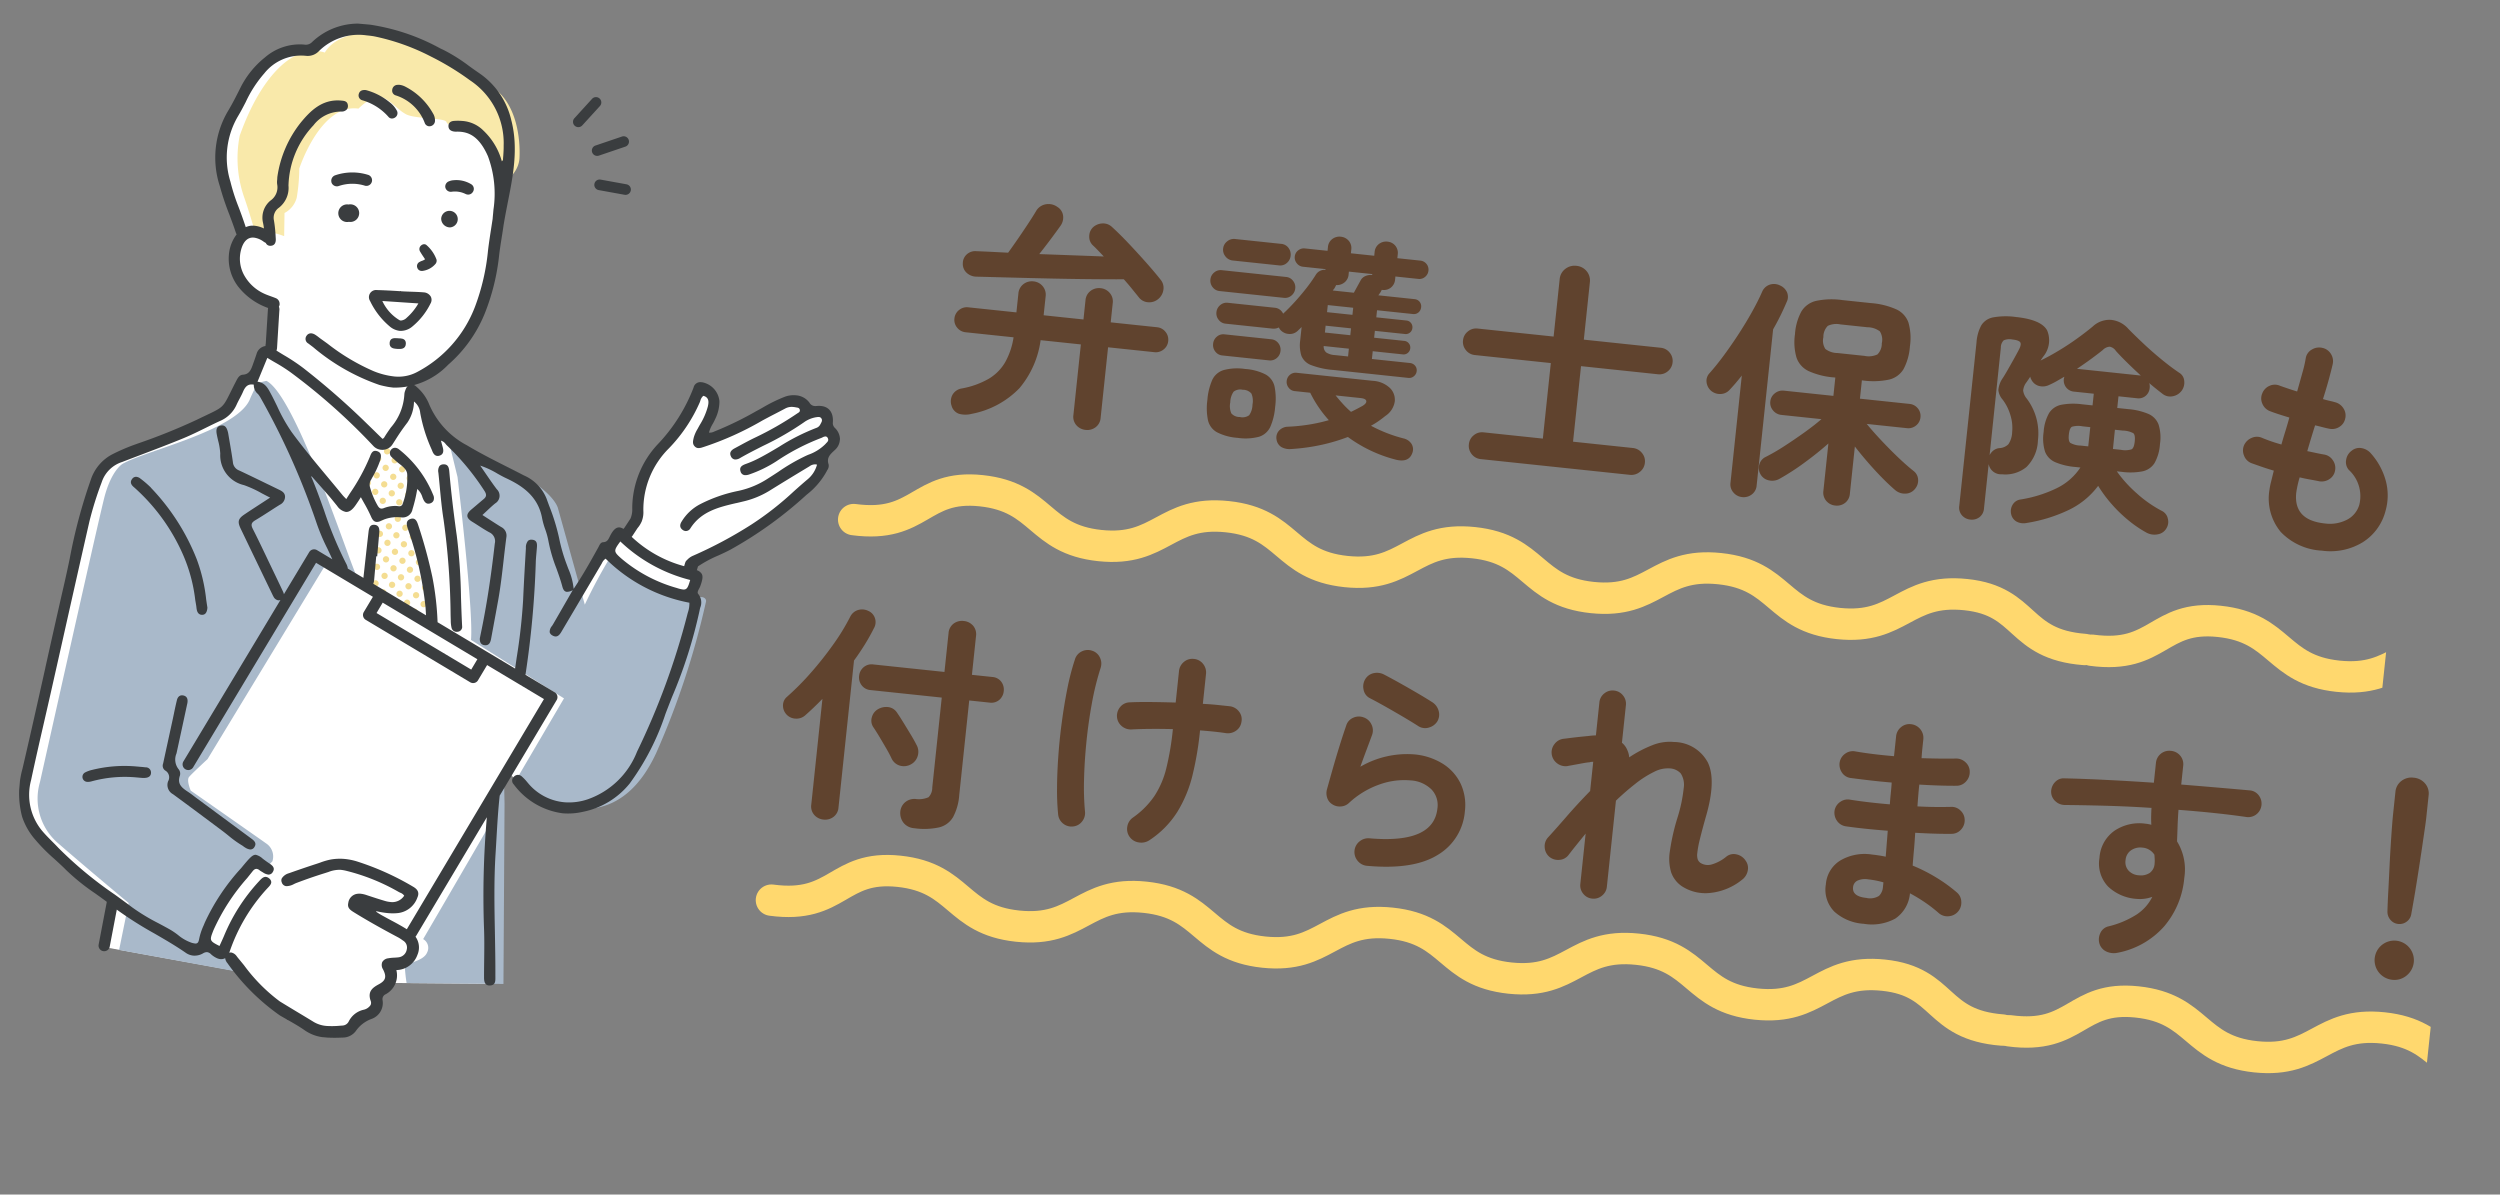 <svg xmlns="http://www.w3.org/2000/svg" xmlns:xlink="http://www.w3.org/1999/xlink" width="239.087" height="114.239" viewBox="0 0 239.087 114.239"><rect x="0" y="0" width="239.087" height="114.239" fill="#808080" stroke="none"/><defs><clipPath id="a"><rect width="151.058" height="22.092" fill="none"/></clipPath><clipPath id="b"><rect width="163.058" height="22.092" fill="none"/></clipPath><clipPath id="c"><rect width="75.282" height="96.859" fill="none"/></clipPath><clipPath id="d"><path d="M816.514,1073.833l-1.423,4.015a16.494,16.494,0,0,0,1.423,2.668c.594.742-.051,2.287,0,2.465s-.077,4.631-.077,4.631l6.635,3.535a30.993,30.993,0,0,0-1.556-6.769c-1.062-2.49-1.86-4.269-1.86-4.269l.518-3.3-3-2.973Z" transform="translate(-815.091 -1073.833)" fill="none"/></clipPath></defs><g transform="translate(-1333.281 -8550)"><g transform="matrix(0.995, 0.105, -0.105, 0.995, 1717.911, 3713.815)"><g transform="translate(-21.68 216.598)"><path d="M-57.112,2.178a1.336,1.336,0,0,1-.935-.352A1.219,1.219,0,0,1-58.432.88V-5.9H-62.3a8.979,8.979,0,0,1-1.529,4.774,8.571,8.571,0,0,1-4.3,2.926,2.338,2.338,0,0,1-1.177.121,1.131,1.131,0,0,1-.8-.693A1.307,1.307,0,0,1-70.147.22a1.245,1.245,0,0,1,.869-.748,8.062,8.062,0,0,0,2.442-1.188A4.448,4.448,0,0,0-65.45-3.443,6.99,6.99,0,0,0-64.9-5.9h-4.6a1.168,1.168,0,0,1-.858-.352,1.142,1.142,0,0,1-.352-.836,1.168,1.168,0,0,1,.352-.858,1.168,1.168,0,0,1,.858-.352h4.62v-1.8a1.254,1.254,0,0,1,.385-.957,1.313,1.313,0,0,1,.935-.363,1.286,1.286,0,0,1,.913.363,1.254,1.254,0,0,1,.385.957v1.8h3.828v-1.848a1.228,1.228,0,0,1,.385-.935,1.313,1.313,0,0,1,.935-.363,1.286,1.286,0,0,1,.913.363,1.228,1.228,0,0,1,.385.935v1.848h4.444a1.168,1.168,0,0,1,.858.352,1.168,1.168,0,0,1,.352.858,1.142,1.142,0,0,1-.352.836,1.168,1.168,0,0,1-.858.352h-4.444V.88a1.219,1.219,0,0,1-.385.946A1.308,1.308,0,0,1-57.112,2.178Zm5.544-13.134a1.317,1.317,0,0,1-.935.374,1.208,1.208,0,0,1-.913-.4l-.726-.726q-.4-.4-.858-.814-1.408.154-3.256.33t-3.828.341q-1.98.165-3.806.308t-3.19.253a1.4,1.4,0,0,1-.946-.286,1.15,1.15,0,0,1-.44-.858,1.129,1.129,0,0,1,.286-.88,1.183,1.183,0,0,1,.88-.4q.638-.044,1.419-.088l1.617-.088q.33-.572.781-1.4t.858-1.617q.407-.792.605-1.232a1.326,1.326,0,0,1,.836-.726,1.438,1.438,0,0,1,1.144.132,1.148,1.148,0,0,1,.627.77,1.35,1.35,0,0,1-.143.99q-.308.55-.792,1.364t-.946,1.54l3.2-.22q1.6-.11,2.959-.2-.308-.264-.594-.506t-.55-.44a1.12,1.12,0,0,1-.44-.825,1.189,1.189,0,0,1,.264-.891,1.4,1.4,0,0,1,.836-.462,1.227,1.227,0,0,1,.946.22q.814.594,1.8,1.441t1.9,1.683q.913.836,1.485,1.43a1.2,1.2,0,0,1,.352.957A1.37,1.37,0,0,1-51.568-10.956Zm17.4,4.95a7.476,7.476,0,0,1-2.178-.242,1.587,1.587,0,0,1-1.012-.792,3.381,3.381,0,0,1-.264-1.452V-9.768q-.088.11-.165.2t-.165.2a1.09,1.09,0,0,1-.77.385,1.194,1.194,0,0,1-.836-.253.876.876,0,0,1-.22-.264,1.118,1.118,0,0,1-.594.176h-4.51a.939.939,0,0,1-.7-.3.968.968,0,0,1-.286-.693.994.994,0,0,1,.286-.715.939.939,0,0,1,.7-.3h4.51a.965.965,0,0,1,.858.484q.484-.55,1-1.254t.968-1.43a14.286,14.286,0,0,0,.737-1.32.992.992,0,0,1,.88-.594v-.066H-38.1a.844.844,0,0,1-.616-.264.844.844,0,0,1-.264-.616.833.833,0,0,1,.264-.627.862.862,0,0,1,.616-.253h2.178v-.352a1.061,1.061,0,0,1,.33-.814,1.12,1.12,0,0,1,.792-.308,1.12,1.12,0,0,1,.792.308,1.061,1.061,0,0,1,.33.814v.352h2.244v-.352a1.061,1.061,0,0,1,.33-.814,1.12,1.12,0,0,1,.792-.308,1.082,1.082,0,0,1,.781.308,1.08,1.08,0,0,1,.319.814v.352h2.2a.851.851,0,0,1,.627.253.851.851,0,0,1,.253.627.862.862,0,0,1-.253.616.833.833,0,0,1-.627.264h-2.2v.286a1.08,1.08,0,0,1-.319.814,1.082,1.082,0,0,1-.781.308h-.066a.386.386,0,0,1-.044.11.749.749,0,0,1-.088.2q-.066.11-.132.242h3.476a.685.685,0,0,1,.506.2.685.685,0,0,1,.2.506.723.723,0,0,1-.2.517.666.666,0,0,1-.506.209h-3.454v.682h2.9a.615.615,0,0,1,.451.187.641.641,0,0,1,.187.473.615.615,0,0,1-.187.451.615.615,0,0,1-.451.187h-2.9v.66h2.9a.615.615,0,0,1,.451.187.615.615,0,0,1,.187.451.641.641,0,0,1-.187.473.615.615,0,0,1-.451.187h-2.9v.748h3.652a.723.723,0,0,1,.517.2.666.666,0,0,1,.209.506.713.713,0,0,1-.209.506.685.685,0,0,1-.517.22ZM-37.4,1.936a1.611,1.611,0,0,1-.935-.088,1.016,1.016,0,0,1-.539-.66.991.991,0,0,1,.143-.88,1.192,1.192,0,0,1,.8-.462,17.273,17.273,0,0,0,2-.418A15.673,15.673,0,0,0-34.1-1.188a11.321,11.321,0,0,1-2.046-2.42h-1.5a.809.809,0,0,1-.6-.264.862.862,0,0,1-.253-.616.851.851,0,0,1,.253-.627.826.826,0,0,1,.6-.253h7.326a2.584,2.584,0,0,1,1.7.506,1.572,1.572,0,0,1,.6,1.254,2.017,2.017,0,0,1-.748,1.452q-.286.286-.6.561a7.758,7.758,0,0,1-.671.517,14.691,14.691,0,0,0,1.518.517A13.377,13.377,0,0,0-26.8-.2a1.228,1.228,0,0,1,.8.44.987.987,0,0,1,.165.858q-.242.99-1.54.792A13.315,13.315,0,0,1-32.12.22a17.911,17.911,0,0,1-2.431,1.012A19.041,19.041,0,0,1-37.4,1.936Zm-5.192-.528A5.079,5.079,0,0,1-44.6,1.089,1.764,1.764,0,0,1-45.584.044a5.8,5.8,0,0,1-.264-1.936,5.888,5.888,0,0,1,.264-1.958A1.764,1.764,0,0,1-44.6-4.895a5.079,5.079,0,0,1,2.013-.319,5.066,5.066,0,0,1,2.024.319A1.768,1.768,0,0,1-39.6-3.85a5.888,5.888,0,0,1,.264,1.958A5.8,5.8,0,0,1-39.6.044a1.768,1.768,0,0,1-.968,1.045A5.066,5.066,0,0,1-42.592,1.408Zm-3.19-13.772a.939.939,0,0,1-.7-.3.994.994,0,0,1-.286-.715.968.968,0,0,1,.286-.693.939.939,0,0,1,.7-.3h6.2a.914.914,0,0,1,.682.3.968.968,0,0,1,.286.693.994.994,0,0,1-.286.715.914.914,0,0,1-.682.3Zm.946-3.036a.993.993,0,0,1-.726-.308.993.993,0,0,1-.308-.726.993.993,0,0,1,.308-.726.993.993,0,0,1,.726-.308h4.444a.948.948,0,0,1,.726.308,1.032,1.032,0,0,1,.286.726,1.032,1.032,0,0,1-.286.726.948.948,0,0,1-.726.308Zm-.044,9.13a.939.939,0,0,1-.7-.3.994.994,0,0,1-.286-.715A.994.994,0,0,1-45.584-8a.939.939,0,0,1,.7-.3h4.51a.939.939,0,0,1,.7.3.994.994,0,0,1,.286.715.994.994,0,0,1-.286.715.939.939,0,0,1-.7.3Zm2.288,5.676a1.085,1.085,0,0,0,.869-.264,1.781,1.781,0,0,0,.209-1.034,1.84,1.84,0,0,0-.209-1.045,1.059,1.059,0,0,0-.869-.275,1.026,1.026,0,0,0-.847.275,1.84,1.84,0,0,0-.209,1.045,1.781,1.781,0,0,0,.209,1.034A1.051,1.051,0,0,0-42.592-.594Zm7.568-12.958H-33l.506-1.21a.951.951,0,0,1,.429-.495,1.272,1.272,0,0,1,.627-.165v-.088h-2.244v.286a1.052,1.052,0,0,1-.319.792,1.142,1.142,0,0,1-.759.33,1.708,1.708,0,0,1-.088.22.484.484,0,0,1-.077.165A1.228,1.228,0,0,0-35.024-13.552ZM-32.076-2.2q.286-.176.55-.352t.484-.33q.374-.286.308-.506t-.572-.22h-2.4q.374.374.781.737A9.187,9.187,0,0,0-32.076-2.2Zm-2.09-5.236h1.254v-.748h-2.42a.742.742,0,0,0,.3.583A1.675,1.675,0,0,0-34.166-7.436Zm-1.188-4h2.442v-.682h-2.442Zm0,1.958h2.442v-.66h-2.442ZM-19.272.99a1.229,1.229,0,0,1-.9-.374,1.255,1.255,0,0,1-.374-.924,1.229,1.229,0,0,1,.374-.9,1.229,1.229,0,0,1,.9-.374h5.7v-7.26h-7.3a1.229,1.229,0,0,1-.9-.374,1.229,1.229,0,0,1-.374-.9,1.229,1.229,0,0,1,.374-.9,1.229,1.229,0,0,1,.9-.374h7.3v-5.5a1.377,1.377,0,0,1,.429-1.045,1.435,1.435,0,0,1,1.023-.407,1.424,1.424,0,0,1,1.034.407A1.4,1.4,0,0,1-10.67-16.9v5.5h7.392a1.229,1.229,0,0,1,.9.374,1.229,1.229,0,0,1,.374.9,1.229,1.229,0,0,1-.374.9,1.229,1.229,0,0,1-.9.374H-10.67v7.26h5.742a1.266,1.266,0,0,1,.913.374,1.212,1.212,0,0,1,.385.9,1.237,1.237,0,0,1-.385.924A1.266,1.266,0,0,1-4.928.99Zm34.166.858a1.269,1.269,0,0,1-.9-.352,1.21,1.21,0,0,1-.374-.924V-3.982q-.946,1.034-2.1,2.079A23.02,23.02,0,0,1,9.328-.132a1.425,1.425,0,0,1-.99.253A1.184,1.184,0,0,1,7.458-.4a1.155,1.155,0,0,1-.187-.913,1.12,1.12,0,0,1,.517-.759A18.457,18.457,0,0,0,9.416-3.256q.9-.726,1.793-1.518t1.507-1.452H8.866a1.161,1.161,0,0,1-.836-.341,1.106,1.106,0,0,1-.352-.825,1.106,1.106,0,0,1,.352-.825,1.161,1.161,0,0,1,.836-.341h4.752v-1.76h-.11a7.27,7.27,0,0,1-2.475-.341,2.23,2.23,0,0,1-1.3-1.155,5.281,5.281,0,0,1-.385-2.222,5.267,5.267,0,0,1,.385-2.233,2.237,2.237,0,0,1,1.287-1.144,7.253,7.253,0,0,1,2.486-.341h2.728a7.352,7.352,0,0,1,2.5.341,2.194,2.194,0,0,1,1.287,1.144,5.4,5.4,0,0,1,.374,2.233,5.418,5.418,0,0,1-.374,2.222,2.188,2.188,0,0,1-1.287,1.155,7.352,7.352,0,0,1-2.5.341H16.17v1.76h4.752a1.15,1.15,0,0,1,.847.341,1.124,1.124,0,0,1,.341.825,1.124,1.124,0,0,1-.341.825,1.15,1.15,0,0,1-.847.341h-3.85q.616.616,1.507,1.386t1.8,1.474q.913.7,1.617,1.144a1.1,1.1,0,0,1,.517.781,1.229,1.229,0,0,1-.209.913,1.186,1.186,0,0,1-.858.539A1.414,1.414,0,0,1,20.438-.22Q19.8-.66,19.052-1.276t-1.5-1.32q-.748-.7-1.386-1.364V.572A1.21,1.21,0,0,1,15.8,1.5,1.269,1.269,0,0,1,14.894,1.848ZM5.962,1.98a1.242,1.242,0,0,1-.88-.352,1.158,1.158,0,0,1-.374-.88V-9.57Q4.2-8.756,3.7-8.1a1.2,1.2,0,0,1-.814.495,1.319,1.319,0,0,1-.946-.209,1.273,1.273,0,0,1-.517-.781,1.055,1.055,0,0,1,.187-.869q.616-.858,1.243-1.936t1.2-2.211q.572-1.133,1.023-2.2t.715-1.9a1.213,1.213,0,0,1,.638-.77,1.281,1.281,0,0,1,.99-.044,1.3,1.3,0,0,1,.737.561,1.1,1.1,0,0,1,.077.957q-.2.66-.451,1.342t-.561,1.386v15a1.175,1.175,0,0,1-.374.913A1.264,1.264,0,0,1,5.962,1.98Zm7.612-14.652h2.6a1.957,1.957,0,0,0,1.21-.264,1.448,1.448,0,0,0,.308-1.1,1.486,1.486,0,0,0-.308-1.122,1.957,1.957,0,0,0-1.21-.264h-2.6a1.909,1.909,0,0,0-1.188.264,1.486,1.486,0,0,0-.308,1.122,1.448,1.448,0,0,0,.308,1.1A1.909,1.909,0,0,0,13.574-12.672Zm14.3,14.5a1.2,1.2,0,0,1-.836-.319,1.114,1.114,0,0,1-.352-.869V-15.07a4.02,4.02,0,0,1,.286-1.683,1.7,1.7,0,0,1,1.045-.869,6.9,6.9,0,0,1,2.167-.264q2.442,0,3.1.968a2.444,2.444,0,0,1-.132,2.552l-.2.374q.814-.506,1.683-1.166t1.639-1.353q.77-.693,1.3-1.243a2.339,2.339,0,0,1,1.672-.814,2.519,2.519,0,0,1,1.738.682q.638.528,1.562,1.232T44.462-15.3q.99.649,1.782,1.067a1,1,0,0,1,.572.726,1.32,1.32,0,0,1-.132.946,1.359,1.359,0,0,1-.814.638,1.177,1.177,0,0,1-.99-.132q-.286-.176-.638-.4t-.726-.484a1.129,1.129,0,0,1,.088.462,1.1,1.1,0,0,1-.3.781,1.044,1.044,0,0,1-.8.319H40.722v1.122H41.8A6.144,6.144,0,0,1,43.747-10a1.8,1.8,0,0,1,1.067.9,4.2,4.2,0,0,1,.33,1.859,4.2,4.2,0,0,1-.33,1.859,1.8,1.8,0,0,1-1.067.9,6.144,6.144,0,0,1-1.947.253h-.484a12.165,12.165,0,0,0,2.1,1.881A11.571,11.571,0,0,0,45.98-.924a1.055,1.055,0,0,1,.66.682A1.174,1.174,0,0,1,46.6.7a1.165,1.165,0,0,1-.759.649A1.6,1.6,0,0,1,44.748,1.3,11.048,11.048,0,0,1,42.955.341a13.23,13.23,0,0,1-1.782-1.386,12.626,12.626,0,0,1-1.485-1.617,7.582,7.582,0,0,1-2.64,2.64,14.633,14.633,0,0,1-3.784,1.606,1.418,1.418,0,0,1-.957-.022A1.064,1.064,0,0,1,31.7.9a1.21,1.21,0,0,1,.055-.924,1.03,1.03,0,0,1,.649-.55,12.293,12.293,0,0,0,3.322-1.419,5.681,5.681,0,0,0,2.09-2.233h-.484a6.251,6.251,0,0,1-1.958-.253,1.8,1.8,0,0,1-1.078-.9,4.2,4.2,0,0,1-.33-1.859A4.2,4.2,0,0,1,34.3-9.1a1.8,1.8,0,0,1,1.078-.9,6.251,6.251,0,0,1,1.958-.253h1.012v-1.122H36.454a1.052,1.052,0,0,1-.792-.319,1.082,1.082,0,0,1-.308-.781.691.691,0,0,1,.011-.11.692.692,0,0,0,.011-.11q-.352.264-.693.506t-.649.418a1.392,1.392,0,0,1-.968.209,1.147,1.147,0,0,1-.814-.561.519.519,0,0,1-.11-.242q-.088.176-.176.341t-.154.275a1.5,1.5,0,0,0-.209.781,1.488,1.488,0,0,0,.429.737,5.5,5.5,0,0,1,1.474,3.85,3.729,3.729,0,0,1-.825,2.651,3.175,3.175,0,0,1-2.255.935,1.2,1.2,0,0,1-1.364-.836V.638a1.132,1.132,0,0,1-.341.869A1.192,1.192,0,0,1,27.874,1.826Zm1.188-6.314a1.335,1.335,0,0,1,.33-.5,1.089,1.089,0,0,1,.55-.275,1.285,1.285,0,0,0,.8-.462,2.194,2.194,0,0,0,.231-1.188,4.073,4.073,0,0,0-.352-1.628,4.557,4.557,0,0,0-.88-1.364,1.645,1.645,0,0,1-.5-.858,2.329,2.329,0,0,1,.275-1.144q.132-.242.385-.814t.506-1.166q.253-.594.363-.88.22-.528.088-.737t-.792-.209a1.371,1.371,0,0,0-.814.165.973.973,0,0,0-.2.737ZM36.5-13.574h6.138q-.748-.55-1.452-1.111t-1.166-.979a.914.914,0,0,0-.627-.341,1.011,1.011,0,0,0-.627.385q-.418.418-1.012.957T36.5-13.574Zm4.224,7.26h.77A2.079,2.079,0,0,0,42.5-6.468q.22-.154.22-.77,0-.638-.22-.781a2.22,2.22,0,0,0-1.012-.143h-.77Zm-3.1,0h.726V-8.162H37.62a2.22,2.22,0,0,0-1.012.143q-.22.143-.22.781,0,.616.22.77A2.079,2.079,0,0,0,37.62-6.314ZM61.6,1.254A5.845,5.845,0,0,1,57.508-.11,5,5,0,0,1,56.012-4a5.945,5.945,0,0,1,.066-.748q.066-.484.154-1.122-.616-.11-1.177-.242l-1.023-.242A1.238,1.238,0,0,1,53.251-7a1.266,1.266,0,0,1-.1-.99,1.372,1.372,0,0,1,.649-.77,1.21,1.21,0,0,1,.979-.11,15.116,15.116,0,0,0,1.914.44q.11-.638.242-1.3t.242-1.342q-.594-.11-1.1-.22t-.836-.2a1.282,1.282,0,0,1-.77-.627,1.21,1.21,0,0,1-.11-.979,1.293,1.293,0,0,1,.616-.792,1.226,1.226,0,0,1,.99-.11q.264.066.7.165t.99.209q.176-1.034.319-1.881a11.519,11.519,0,0,0,.165-1.375,1.16,1.16,0,0,1,.495-.88,1.328,1.328,0,0,1,.979-.264,1.254,1.254,0,0,1,.88.495,1.294,1.294,0,0,1,.264.979q-.066.55-.209,1.441t-.363,1.947q.352.066.649.1t.539.077a1.337,1.337,0,0,1,.858.506,1.225,1.225,0,0,1,.264.946,1.217,1.217,0,0,1-.495.869,1.282,1.282,0,0,1-.957.253q-.264-.022-.616-.077t-.726-.1q-.132.638-.253,1.276t-.231,1.254q.44.044.847.088t.759.066a1.221,1.221,0,0,1,.891.429,1.279,1.279,0,0,1,.341.935,1.207,1.207,0,0,1-.429.9,1.33,1.33,0,0,1-.957.33q-.44-.044-.924-.077t-.99-.1A10.59,10.59,0,0,0,58.586-4q0,2.64,3.014,2.64a3.567,3.567,0,0,0,2.09-.583A2.332,2.332,0,0,0,64.7-3.476,3.405,3.405,0,0,0,63.36-6.688,1.134,1.134,0,0,1,63-7.623a1.312,1.312,0,0,1,.451-.935,1.154,1.154,0,0,1,.924-.33,1.493,1.493,0,0,1,.924.418,6.462,6.462,0,0,1,1.716,2.541,5.394,5.394,0,0,1,.242,2.761A5,5,0,0,1,65.406.044,5.914,5.914,0,0,1,61.6,1.254ZM-69.41,41.76a1.45,1.45,0,0,1-1.056-.385,1.49,1.49,0,0,1-.44-1,1.33,1.33,0,0,1,.33-.957,1.371,1.371,0,0,1,.99-.451,2.281,2.281,0,0,0,1.221-.3,1.313,1.313,0,0,0,.253-.957V29.066h-6.842a1.166,1.166,0,0,1-.891-.363,1.225,1.225,0,0,1-.341-.869,1.225,1.225,0,0,1,.341-.869,1.166,1.166,0,0,1,.891-.363h6.842V22.884a1.246,1.246,0,0,1,.385-.968,1.336,1.336,0,0,1,.935-.352,1.336,1.336,0,0,1,.935.352,1.246,1.246,0,0,1,.385.968V26.6h1.958a1.158,1.158,0,0,1,.9.363,1.247,1.247,0,0,1,.33.869,1.247,1.247,0,0,1-.33.869,1.158,1.158,0,0,1-.9.363h-1.958v9.086a5.265,5.265,0,0,1-.363,2.156,2.12,2.12,0,0,1-1.221,1.122A6.752,6.752,0,0,1-69.41,41.76Zm-8.712.088a1.336,1.336,0,0,1-.935-.352,1.219,1.219,0,0,1-.385-.946V30.386q-.726.924-1.452,1.716a1.249,1.249,0,0,1-.891.429,1.24,1.24,0,0,1-.935-.319,1.232,1.232,0,0,1-.407-.836,1.067,1.067,0,0,1,.3-.836,25.49,25.49,0,0,0,2.046-2.552,32.559,32.559,0,0,0,1.848-2.926,20.4,20.4,0,0,0,1.32-2.794,1.242,1.242,0,0,1,.682-.693,1.334,1.334,0,0,1,.968-.011,1.129,1.129,0,0,1,.7.616,1.168,1.168,0,0,1,0,.99q-.286.77-.682,1.595t-.88,1.661V40.55a1.219,1.219,0,0,1-.385.946A1.308,1.308,0,0,1-78.122,41.848Zm7.766-6.138a1.376,1.376,0,0,1-1.067.242,1.274,1.274,0,0,1-.847-.594q-.22-.374-.605-.9t-.781-1.056q-.4-.528-.682-.858a1.118,1.118,0,0,1-.22-.913,1.248,1.248,0,0,1,.506-.825,1.574,1.574,0,0,1,.957-.3,1.17,1.17,0,0,1,.891.451q.286.33.7.869t.825,1.078q.407.539.627.891a1.332,1.332,0,0,1,.242,1.056A1.322,1.322,0,0,1-70.356,35.71Zm23.43,4.818a1.384,1.384,0,0,1-.979.33,1.308,1.308,0,0,1-.935-.418,1.285,1.285,0,0,1-.341-.968,1.3,1.3,0,0,1,.451-.924A8.072,8.072,0,0,0-46.915,36.3a8.544,8.544,0,0,0,.858-2.772,26.668,26.668,0,0,0,.231-3.784q-1.078.088-2.079.2t-1.815.242a1.331,1.331,0,0,1-.99-.209,1.271,1.271,0,0,1-.55-.825,1.331,1.331,0,0,1,.209-.99,1.205,1.205,0,0,1,.847-.528q.836-.132,1.991-.242t2.387-.2V24.182a1.292,1.292,0,0,1,.374-.935,1.237,1.237,0,0,1,.924-.385,1.237,1.237,0,0,1,.924.385,1.292,1.292,0,0,1,.374.935v2.86Q-42.46,27-41.789,27h1.155a1.3,1.3,0,0,1,.924.418,1.183,1.183,0,0,1,.33.946,1.207,1.207,0,0,1-.429.9,1.33,1.33,0,0,1-.957.33q-1.056-.044-2.464,0v.132A30.429,30.429,0,0,1-43.5,33.95a12.206,12.206,0,0,1-1.067,3.608A8.977,8.977,0,0,1-46.926,40.528ZM-54.34,40a1.26,1.26,0,0,1-.99-.187,1.271,1.271,0,0,1-.55-.825,23.086,23.086,0,0,1-.363-2.453q-.143-1.419-.2-3.036t-.011-3.278q.044-1.661.187-3.234a23.121,23.121,0,0,1,.429-2.871,1.231,1.231,0,0,1,.561-.836A1.277,1.277,0,0,1-54.3,23.1a1.221,1.221,0,0,1,.814.561,1.319,1.319,0,0,1,.176,1,26.387,26.387,0,0,0-.473,3.432q-.143,1.87-.132,3.762t.154,3.608a25.34,25.34,0,0,0,.407,2.992,1.277,1.277,0,0,1-.176.979A1.221,1.221,0,0,1-54.34,40ZM-26,40.792a1.292,1.292,0,0,1-.935-.374,1.315,1.315,0,0,1-.407-.924,1.292,1.292,0,0,1,.374-.935,1.315,1.315,0,0,1,.924-.407q6.16-.11,6.16-3.52a2.162,2.162,0,0,0-.77-1.76,3.1,3.1,0,0,0-2.046-.638,6.961,6.961,0,0,0-2.915.693,8.314,8.314,0,0,0-2.739,2.079,1.214,1.214,0,0,1-.737.407,1.262,1.262,0,0,1-.825-.121,1.109,1.109,0,0,1-.55-.561,1.375,1.375,0,0,1-.11-.8q.154-.924.341-2t.407-2.189q.22-1.111.44-2.057a1.178,1.178,0,0,1,.583-.825,1.3,1.3,0,0,1,1-.143,1.283,1.283,0,0,1,.814.6,1.269,1.269,0,0,1,.154,1q-.154.616-.363,1.419t-.429,1.705a8.878,8.878,0,0,1,4.994-1.716,6.178,6.178,0,0,1,2.838.616,4.586,4.586,0,0,1,1.881,1.716,4.844,4.844,0,0,1,.671,2.574A5.322,5.322,0,0,1-19.4,39.054Q-21.56,40.726-26,40.792Zm3.52-13.772q-.7-.352-1.595-.759t-1.782-.792q-.891-.385-1.573-.649a1.126,1.126,0,0,1-.66-.726,1.34,1.34,0,0,1,.044-1.012,1.227,1.227,0,0,1,.748-.671,1.458,1.458,0,0,1,1.012.033q.726.286,1.573.649t1.7.748q.858.385,1.562.737a1.416,1.416,0,0,1,.693.737,1.282,1.282,0,0,1,.011,1,1.364,1.364,0,0,1-.726.7A1.219,1.219,0,0,1-22.484,27.02ZM-4.268,41.65a1.229,1.229,0,0,1-.9-.374,1.229,1.229,0,0,1-.374-.9v-4.84q-.374.572-.737,1.133t-.671,1.067a1.18,1.18,0,0,1-.825.561,1.3,1.3,0,0,1-.979-.187,1.276,1.276,0,0,1-.539-.847,1.249,1.249,0,0,1,.209-.979q.638-.858,1.551-2.167t1.991-2.673V28.626a.806.806,0,0,1-.154.033.543.543,0,0,0-.176.055q-.242.044-.693.176l-.858.253-.561.165a1.309,1.309,0,0,1-.99-.176A1.3,1.3,0,0,1-9.57,28.3a1.283,1.283,0,0,1,.187-.99,1.25,1.25,0,0,1,.825-.572q.2-.044.616-.143t.891-.2q.473-.1.8-.165a5.936,5.936,0,0,1,.7-.132V22.928a1.229,1.229,0,0,1,.374-.9,1.229,1.229,0,0,1,.9-.374,1.229,1.229,0,0,1,.9.374,1.229,1.229,0,0,1,.374.9v3.608a1.819,1.819,0,0,1,.616.7,1.913,1.913,0,0,1,.22.616A11.514,11.514,0,0,1-.1,26.47a4.406,4.406,0,0,1,2.035-.528,3.7,3.7,0,0,1,3.432,1.617q.99,1.617.352,5.159-.242,1.408-.352,2.255a9.087,9.087,0,0,0-.1,1.287,1.433,1.433,0,0,0,.11.616.79.79,0,0,0,.275.286,1.325,1.325,0,0,0,1.122.033,3.923,3.923,0,0,0,1.3-.891A1.12,1.12,0,0,1,9.02,36a1.348,1.348,0,0,1,.9.484,1.2,1.2,0,0,1,.319.957,1.416,1.416,0,0,1-.451.913,5.759,5.759,0,0,1-2.9,1.573,4.115,4.115,0,0,1-2.816-.385,2.684,2.684,0,0,1-1.1-1.188,4.565,4.565,0,0,1-.33-2,20.544,20.544,0,0,1,.374-3.19,14.356,14.356,0,0,0,.308-2.937,1.985,1.985,0,0,0-.429-1.364A1.526,1.526,0,0,0,1.8,28.494a2.836,2.836,0,0,0-1.452.484,9.727,9.727,0,0,0-1.639,1.3A24.547,24.547,0,0,0-2.992,32.1v8.272a1.229,1.229,0,0,1-.374.9A1.229,1.229,0,0,1-4.268,41.65Zm26.07-.33a4.633,4.633,0,0,1-2.9-.847,2.982,2.982,0,0,1-1.1-2.519,2.933,2.933,0,0,1,1.111-2.4,4.59,4.59,0,0,1,2.981-.9q.66,0,1.32.066l-.066-2.486q-2.288.066-4.048,0a1.244,1.244,0,0,1-.891-.451,1.323,1.323,0,0,1-.319-.935,1.263,1.263,0,0,1,.451-.88,1.222,1.222,0,0,1,.935-.308q.836.044,1.815.055t1.991-.011q-.022-.528-.022-1.056t-.022-1.034q-1.078.022-2.09.011T19.1,27.592a1.172,1.172,0,0,1-.891-.429,1.355,1.355,0,0,1-.319-.957,1.263,1.263,0,0,1,.451-.88,1.222,1.222,0,0,1,.935-.308q1.628.11,3.718.066V23.192a1.292,1.292,0,0,1,.374-.935,1.237,1.237,0,0,1,.924-.385,1.315,1.315,0,0,1,1.32,1.32v.847q0,.451.022.957.9-.066,1.738-.143t1.518-.165a1.282,1.282,0,0,1,.957.253,1.2,1.2,0,0,1,.5.847,1.319,1.319,0,0,1-.253.979,1.2,1.2,0,0,1-.847.5q-.77.088-1.683.154t-1.881.11q0,.506.011,1.034t.033,1.056q.88-.044,1.683-.121t1.485-.165a1.188,1.188,0,0,1,.957.242,1.238,1.238,0,0,1,.5.858,1.282,1.282,0,0,1-.253.957,1.2,1.2,0,0,1-.847.495q-.748.088-1.628.154t-1.848.11q.044.88.055,1.672t.033,1.474a15.887,15.887,0,0,1,2.42.924,14.434,14.434,0,0,1,2.024,1.166,1.2,1.2,0,0,1,.539.836,1.3,1.3,0,0,1-1.056,1.529,1.249,1.249,0,0,1-.979-.209,13.2,13.2,0,0,0-1.364-.847,15.262,15.262,0,0,0-1.562-.737,3.24,3.24,0,0,1-1.144,2.552A4.689,4.689,0,0,1,21.8,41.32Zm-.022-2.486a1.611,1.611,0,0,0,1.188-.319,1.323,1.323,0,0,0,.286-.913v-.418a8.471,8.471,0,0,0-1.474-.132,1.762,1.762,0,0,0-1.034.242.775.775,0,0,0-.33.66Q20.416,38.834,21.78,38.834Zm24.4,2.706a1.678,1.678,0,0,1-1.023-.011,1.237,1.237,0,0,1-.737-.649,1.4,1.4,0,0,1-.044-1.034,1.122,1.122,0,0,1,.682-.726,8.837,8.837,0,0,0,2.6-1.43,4.335,4.335,0,0,0,1.3-1.826,3.443,3.443,0,0,1-1.474.352,4.366,4.366,0,0,1-2.838-.891,3.184,3.184,0,0,1-1.1-2.629,3.418,3.418,0,0,1,1.144-2.728,4.247,4.247,0,0,1,2.882-.99q.154,0,.286.011t.286.033q-.066-.374-.1-.77t-.055-.836q-2.2.088-4.323.253t-3.949.341a1.327,1.327,0,0,1-.946-.275,1.214,1.214,0,0,1-.484-.847,1.336,1.336,0,0,1,.286-.968,1.105,1.105,0,0,1,.858-.44q1.87-.154,4.07-.275T47.96,25V23.1a1.277,1.277,0,0,1,1.3-1.3,1.282,1.282,0,0,1,.946.374,1.255,1.255,0,0,1,.374.924v1.8q1.826-.044,3.5-.077t3.08-.055a1.186,1.186,0,0,1,.913.4A1.3,1.3,0,0,1,58,27a1.257,1.257,0,0,1-.935.33q-2.816-.11-6.49,0,.022.77.077,1.54t.1,1.474a5.127,5.127,0,0,1,1.056,3.41,8.216,8.216,0,0,1-1.441,4.818A7.926,7.926,0,0,1,46.178,41.54Zm1.3-7.59a1.55,1.55,0,0,0,1-.341,1.178,1.178,0,0,0,.363-.935,2.7,2.7,0,0,0-.033-.4q-.033-.22-.077-.44a1.5,1.5,0,0,0-1.21-.55,1.563,1.563,0,0,0-1.045.363,1.241,1.241,0,0,0-.429,1,1.205,1.205,0,0,0,.407.979A1.453,1.453,0,0,0,47.476,33.95ZM72.6,35.974a1.093,1.093,0,0,1-.77-.308,1.169,1.169,0,0,1-.374-.77q-.066-.836-.121-1.914t-.121-2.211q-.066-1.133-.11-2.167t-.066-1.826q-.022-.792-.022-1.166V23.434a1.448,1.448,0,0,1,.451-1.078,1.557,1.557,0,0,1,1.133-.44,1.585,1.585,0,0,1,1.155.44,1.448,1.448,0,0,1,.451,1.078v2.178q0,.374-.033,1.166T74.1,28.6q-.044,1.034-.1,2.167t-.121,2.211q-.066,1.078-.132,1.914a1.084,1.084,0,0,1-.352.77A1.12,1.12,0,0,1,72.6,35.974Zm0,5.368a1.878,1.878,0,1,1,1.32-.55A1.8,1.8,0,0,1,72.6,41.342Z" transform="translate(311.271 4658.5)" fill="#60432e" opacity="0.999"/><g transform="translate(228.941 4663.501)" clip-path="url(#a)"><g transform="translate(-453.942 -1414.971)"><path d="M-3743.688,4344c-6.457.185-5.916-4.024-11.831-4.024s-5.916,4.024-11.832,4.024-5.916-4.024-11.831-4.024-5.916,4.024-11.831,4.024-5.916-4.024-11.832-4.024-5.915,4.024-11.831,4.024-5.916-4.024-11.831-4.024-5.916,4.024-11.831,4.024-5.916-4.024-11.831-4.024-5.374,4.209-11.831,4.024" transform="translate(4320 -2921)" fill="none" stroke="#ffd86e" stroke-linecap="round" stroke-width="3"/></g><g transform="translate(-334.942 -1414.971)"><path d="M-3743.688,4344c-6.457.185-5.916-4.024-11.831-4.024s-5.916,4.024-11.832,4.024-5.916-4.024-11.831-4.024-5.916,4.024-11.831,4.024-5.916-4.024-11.832-4.024-5.915,4.024-11.831,4.024-5.916-4.024-11.831-4.024-5.916,4.024-11.831,4.024-5.916-4.024-11.831-4.024-5.374,4.209-11.831,4.024" transform="translate(4320 -2921)" fill="none" stroke="#ffd86e" stroke-linecap="round" stroke-width="3"/></g></g><g transform="translate(224.941 4700.501)" clip-path="url(#b)"><g transform="translate(-453.942 -1414.971)"><path d="M-3743.688,4344c-6.457.185-5.916-4.024-11.831-4.024s-5.916,4.024-11.832,4.024-5.916-4.024-11.831-4.024-5.916,4.024-11.831,4.024-5.916-4.024-11.832-4.024-5.915,4.024-11.831,4.024-5.916-4.024-11.831-4.024-5.916,4.024-11.831,4.024-5.916-4.024-11.831-4.024-5.374,4.209-11.831,4.024" transform="translate(4320 -2921)" fill="none" stroke="#ffd86e" stroke-linecap="round" stroke-width="3"/></g><g transform="translate(-334.942 -1414.971)"><path d="M-3743.688,4344c-6.457.185-5.916-4.024-11.831-4.024s-5.916,4.024-11.832,4.024-5.916-4.024-11.831-4.024-5.916,4.024-11.831,4.024-5.916-4.024-11.832-4.024-5.915,4.024-11.831,4.024-5.916-4.024-11.831-4.024-5.916,4.024-11.831,4.024-5.916-4.024-11.831-4.024-5.374,4.209-11.831,4.024" transform="translate(4320 -2921)" fill="none" stroke="#ffd86e" stroke-linecap="round" stroke-width="3"/></g></g></g></g><g transform="translate(1341.724 8549.996) rotate(5)"><g transform="translate(0 0.004)"><g transform="translate(0 0)" clip-path="url(#c)"><path d="M32.2,11.411A5.581,5.581,0,0,0,27.825,13.5c-1.579,2.182-3.37,5.447-3.229,7.447s.109,2.785.637,3.984,2.11,4.7,2.11,4.7-2.517,4.114,2.829,5.893l.671.484.24,4.579a.719.719,0,0,0-1.049.447,9.174,9.174,0,0,0-.433,2.057s-.6-.406-.974.46-1.444,3.058-1.444,3.058-8.6,4.818-9.761,5.251a3.621,3.621,0,0,0-2.165,2.9c-.244,1.353-4.06,29.014-4.06,29.014s-.3,3.056,1.164,4.275,8.2,6.118,8.2,6.118l-.433,4.412,13.4,1.243s5.231,5.151,8.2,5.009,2.815-1.11,3.383-1.624,1.786-1.191,1.543-2.084,1.137-1.516,1.137-1.516l9.554-.758L55.818,80.609l1.306-2.2s3.3,3.573,5.873,3.167,5.981-1.678,7.984-9.04,2.842-11.5,2.842-11.5l-.677-1.083.568-1.7-1.056-.388s-.027-.812,1.3-1.407,9.392-5.819,10.745-9.5V45.8l.92-1.434a1.715,1.715,0,0,1-.866-1.245c-.135-.893.217-1.705-.541-1.624s-1.326.433-1.462.027-.893-1.218-1.543-.92-6.577,4.439-8.066,4.682l-.46-.379,1.028-3.41s-.379-1.191-.947-1.11-.406.108-.866,1.218a20.069,20.069,0,0,1-2.409,4.439c-1,1.218-2.382,3.194-2.382,5.061s.162,2.328-.162,2.788-.65,1.028-.65,1.028h-.746l-3.693,6.82-3.631-8.9s.166-1.517-2.27-2.356a43.792,43.792,0,0,1-7.055-3.039,11.552,11.552,0,0,1-2.944-3.484,15.724,15.724,0,0,0-1.639-1.813s4.845-1.832,6.09-6.41,1.73-13.835,1.8-15.756a8.367,8.367,0,0,0-4.338-7.605c-3.577-1.786-6.933-4.2-10.289-3.41s-4.227.888-5.388,2.447" transform="translate(-10.757 -8.485)" fill="#fff"/><path d="M64.748,976.783l9.754-19.77,3.075,1.374c-.871-1.3-7.41-16.974-10.373-18.131-.873.261-.873.337-1.378,1.745-.771,3.149-9.467,5.862-11.618,7.348,0,0-1.041.688-1.485,3.444s-3.75,27.583-3.75,27.583a5.62,5.62,0,0,0,2.235,5.664c3.077,2.235,7.225,5.112,7.225,5.112l-.52,4.547,11.555,1.091-.113-.134c-.447-.523-.857-1.078-1.307-1.6-.031,0-.071-.007-.084-.007-3.091.149-1.827-2.549-.968-4.267a33.53,33.53,0,0,1,2.636-4.269c.4-.621,1.09-.023,1.567.181l.579-.712a1.493,1.493,0,0,0-.75-1.659c-1.047-.617-7.621-4.4-7.621-4.4s-.51-.942-.268-1.29,1.61-1.852,1.61-1.852" transform="translate(-47.059 -905.455)" fill="#a9b9ca"/><path d="M1018.941,1030.1l1.441,4.247s2.642,12.533,2.642,15.408l9.345,4.791-3.747,7.891a9.872,9.872,0,0,0,3.747,2.266c1.7.32,6.7,1.355,9.251-5.749a76.9,76.9,0,0,0,3.461-14.724s.126-.383-.346-.479a13.012,13.012,0,0,1-8.36-2.886s-.38-.5-.632-.439a48.482,48.482,0,0,0-2.171,5.017l-3.343-8.911s-.315-1.246-3.335-2.715-6.517-1.967-7.953-3.716" transform="translate(-981.227 -991.977)" fill="#a9b9ca"/><path d="M1040.731,1919.008s-.226-2.061-.226-2.143l-1.1,1.857s.146,1.222.249,2.059c-1.738,3.745-5.548,11.814-5.548,11.814a.958.958,0,0,1,.489,1.241c-.285.927-2.027,1.159-2,1.565a14.947,14.947,0,0,0,.3,1.518l9.235-.722Z" transform="translate(-994.375 -1845.917)" fill="#a9b9ca"/></g></g><g transform="translate(30.169 39.749)"><g clip-path="url(#d)"><path d="M1013.011,1065.053a.3.3,0,1,1-.426,0,.3.3,0,0,1,.426,0" transform="translate(-1005.191 -1065.294)" fill="#f4dd92"/><path d="M1034.414,1086.455a.3.3,0,1,1-.426,0,.3.3,0,0,1,.426,0" transform="translate(-1025.801 -1085.903)" fill="#f4dd92"/><path d="M970.206,1065.053a.3.3,0,1,1-.426,0,.3.3,0,0,1,.426,0" transform="translate(-963.97 -1065.294)" fill="#f4dd92"/><path d="M991.609,1086.455a.3.3,0,1,1-.426,0,.3.3,0,0,1,.426,0" transform="translate(-984.581 -1085.903)" fill="#f4dd92"/><path d="M1013.011,1107.859a.3.3,0,1,1-.426,0,.3.3,0,0,1,.426,0" transform="translate(-1005.191 -1106.514)" fill="#f4dd92"/><path d="M1034.414,1129.261a.3.3,0,1,1-.426,0,.3.3,0,0,1,.426,0" transform="translate(-1025.801 -1127.125)" fill="#f4dd92"/><path d="M927.4,1065.053a.3.3,0,1,1-.426,0,.3.3,0,0,1,.426,0" transform="translate(-922.749 -1065.294)" fill="#f4dd92"/><path d="M948.8,1086.455a.3.3,0,1,1-.426,0,.3.3,0,0,1,.426,0" transform="translate(-943.359 -1085.903)" fill="#f4dd92"/><path d="M970.206,1107.859a.3.3,0,1,1-.426,0,.3.3,0,0,1,.426,0" transform="translate(-963.97 -1106.514)" fill="#f4dd92"/><path d="M991.609,1129.261a.3.3,0,1,1-.426,0,.3.3,0,0,1,.426,0" transform="translate(-984.581 -1127.125)" fill="#f4dd92"/><path d="M1013.011,1150.664a.3.3,0,1,1-.426,0,.3.3,0,0,1,.426,0" transform="translate(-1005.191 -1147.735)" fill="#f4dd92"/><path d="M1034.414,1172.067a.3.3,0,1,1-.426,0,.3.3,0,0,1,.426,0" transform="translate(-1025.801 -1168.346)" fill="#f4dd92"/><path d="M884.6,1065.053a.3.3,0,1,1-.426,0,.3.3,0,0,1,.426,0" transform="translate(-881.528 -1065.294)" fill="#f4dd92"/><path d="M906,1086.455a.3.3,0,1,1-.426,0,.3.3,0,0,1,.426,0" transform="translate(-902.139 -1085.903)" fill="#f4dd92"/><path d="M927.4,1107.859a.3.3,0,1,1-.426,0,.3.3,0,0,1,.426,0" transform="translate(-922.749 -1106.514)" fill="#f4dd92"/><path d="M948.8,1129.261a.3.3,0,1,1-.426,0,.3.3,0,0,1,.426,0" transform="translate(-943.359 -1127.125)" fill="#f4dd92"/><path d="M970.206,1150.664a.3.3,0,1,1-.426,0,.3.3,0,0,1,.426,0" transform="translate(-963.97 -1147.735)" fill="#f4dd92"/><path d="M991.609,1172.067a.3.3,0,1,1-.426,0,.3.3,0,0,1,.426,0" transform="translate(-984.581 -1168.346)" fill="#f4dd92"/><path d="M1013.011,1193.469a.3.3,0,1,1-.426,0,.3.3,0,0,1,.426,0" transform="translate(-1005.191 -1188.957)" fill="#f4dd92"/><path d="M1034.414,1214.872a.3.3,0,1,1-.426,0,.3.3,0,0,1,.426,0" transform="translate(-1025.801 -1209.567)" fill="#f4dd92"/><path d="M841.79,1065.053a.3.3,0,1,1-.426,0,.3.3,0,0,1,.426,0" transform="translate(-840.307 -1065.294)" fill="#f4dd92"/><path d="M863.193,1086.455a.3.3,0,1,1-.426,0,.3.3,0,0,1,.426,0" transform="translate(-860.918 -1085.903)" fill="#f4dd92"/><path d="M884.6,1107.859a.3.3,0,1,1-.426,0,.3.3,0,0,1,.426,0" transform="translate(-881.528 -1106.514)" fill="#f4dd92"/><path d="M906,1129.261a.3.3,0,1,1-.426,0,.3.3,0,0,1,.426,0" transform="translate(-902.139 -1127.125)" fill="#f4dd92"/><path d="M927.4,1150.664a.3.3,0,1,1-.426,0,.3.3,0,0,1,.426,0" transform="translate(-922.749 -1147.735)" fill="#f4dd92"/><path d="M948.8,1172.067a.3.3,0,1,1-.426,0,.3.3,0,0,1,.426,0" transform="translate(-943.359 -1168.346)" fill="#f4dd92"/><path d="M970.206,1193.469a.3.3,0,1,1-.426,0,.3.3,0,0,1,.426,0" transform="translate(-963.97 -1188.957)" fill="#f4dd92"/><path d="M991.609,1214.872a.3.3,0,1,1-.426,0,.3.3,0,0,1,.426,0" transform="translate(-984.581 -1209.567)" fill="#f4dd92"/><path d="M1013.011,1236.274a.3.3,0,1,1-.426,0,.3.3,0,0,1,.426,0" transform="translate(-1005.191 -1230.177)" fill="#f4dd92"/><path d="M1034.414,1257.677a.3.3,0,1,1-.426,0,.3.3,0,0,1,.426,0" transform="translate(-1025.801 -1250.788)" fill="#f4dd92"/><path d="M798.984,1065.053a.3.3,0,1,1-.426,0,.3.3,0,0,1,.426,0" transform="translate(-799.085 -1065.294)" fill="#f4dd92"/><path d="M820.387,1086.455a.3.3,0,1,1-.426,0,.3.3,0,0,1,.426,0" transform="translate(-819.696 -1085.903)" fill="#f4dd92"/><path d="M841.79,1107.859a.3.3,0,1,1-.426,0,.3.3,0,0,1,.426,0" transform="translate(-840.307 -1106.514)" fill="#f4dd92"/><path d="M863.193,1129.261a.3.3,0,1,1-.426,0,.3.3,0,0,1,.426,0" transform="translate(-860.918 -1127.125)" fill="#f4dd92"/><path d="M884.6,1150.664a.3.3,0,1,1-.426,0,.3.3,0,0,1,.426,0" transform="translate(-881.528 -1147.735)" fill="#f4dd92"/><path d="M906,1172.067a.3.3,0,1,1-.426,0,.3.3,0,0,1,.426,0" transform="translate(-902.139 -1168.346)" fill="#f4dd92"/><path d="M927.4,1193.469a.3.3,0,1,1-.426,0,.3.3,0,0,1,.426,0" transform="translate(-922.749 -1188.957)" fill="#f4dd92"/><path d="M948.8,1214.872a.3.3,0,1,1-.426,0,.3.3,0,0,1,.426,0" transform="translate(-943.359 -1209.567)" fill="#f4dd92"/><path d="M970.206,1236.274a.3.3,0,1,1-.426,0,.3.3,0,0,1,.426,0" transform="translate(-963.97 -1230.177)" fill="#f4dd92"/><path d="M991.609,1257.677a.3.3,0,1,1-.426,0,.3.3,0,0,1,.426,0" transform="translate(-984.581 -1250.788)" fill="#f4dd92"/><path d="M1013.011,1279.08a.3.3,0,1,1-.426,0,.3.3,0,0,1,.426,0" transform="translate(-1005.191 -1271.399)" fill="#f4dd92"/><path d="M1034.414,1300.482a.3.3,0,1,1-.426,0,.3.3,0,0,1,.426,0" transform="translate(-1025.801 -1292.009)" fill="#f4dd92"/><path d="M798.984,1107.859a.3.3,0,1,1-.426,0,.3.3,0,0,1,.426,0" transform="translate(-799.085 -1106.514)" fill="#f4dd92"/><path d="M820.387,1129.261a.3.3,0,1,1-.426,0,.3.3,0,0,1,.426,0" transform="translate(-819.696 -1127.125)" fill="#f4dd92"/><path d="M841.79,1150.664a.3.3,0,1,1-.426,0,.3.3,0,0,1,.426,0" transform="translate(-840.307 -1147.735)" fill="#f4dd92"/><path d="M863.193,1172.067a.3.3,0,1,1-.426,0,.3.3,0,0,1,.426,0" transform="translate(-860.918 -1168.346)" fill="#f4dd92"/><path d="M884.6,1193.469a.3.3,0,1,1-.426,0,.3.3,0,0,1,.426,0" transform="translate(-881.528 -1188.957)" fill="#f4dd92"/><path d="M906,1214.872a.3.3,0,1,1-.426,0,.3.3,0,0,1,.426,0" transform="translate(-902.139 -1209.567)" fill="#f4dd92"/><path d="M927.4,1236.274a.3.3,0,1,1-.426,0,.3.3,0,0,1,.426,0" transform="translate(-922.749 -1230.177)" fill="#f4dd92"/><path d="M948.8,1257.677a.3.3,0,1,1-.426,0,.3.3,0,0,1,.426,0" transform="translate(-943.359 -1250.788)" fill="#f4dd92"/><path d="M970.206,1279.08a.3.3,0,1,1-.426,0,.3.3,0,0,1,.426,0" transform="translate(-963.97 -1271.399)" fill="#f4dd92"/><path d="M991.609,1300.482a.3.3,0,1,1-.426,0,.3.3,0,0,1,.426,0" transform="translate(-984.581 -1292.009)" fill="#f4dd92"/><path d="M1013.011,1321.885a.3.3,0,1,1-.426,0,.3.3,0,0,1,.426,0" transform="translate(-1005.191 -1312.619)" fill="#f4dd92"/><path d="M1034.414,1343.288a.3.3,0,1,1-.426,0,.3.3,0,0,1,.426,0" transform="translate(-1025.801 -1333.23)" fill="#f4dd92"/><path d="M798.984,1150.664a.3.3,0,1,1-.426,0,.3.3,0,0,1,.426,0" transform="translate(-799.085 -1147.735)" fill="#f4dd92"/><path d="M820.387,1172.067a.3.3,0,1,1-.426,0,.3.3,0,0,1,.426,0" transform="translate(-819.696 -1168.346)" fill="#f4dd92"/><path d="M841.79,1193.469a.3.3,0,1,1-.426,0,.3.3,0,0,1,.426,0" transform="translate(-840.307 -1188.957)" fill="#f4dd92"/><path d="M863.193,1214.872a.3.3,0,1,1-.426,0,.3.3,0,0,1,.426,0" transform="translate(-860.918 -1209.567)" fill="#f4dd92"/><path d="M884.6,1236.274a.3.3,0,1,1-.426,0,.3.3,0,0,1,.426,0" transform="translate(-881.528 -1230.177)" fill="#f4dd92"/><path d="M906,1257.677a.3.3,0,1,1-.426,0,.3.3,0,0,1,.426,0" transform="translate(-902.139 -1250.788)" fill="#f4dd92"/><path d="M927.4,1279.08a.3.3,0,1,1-.426,0,.3.3,0,0,1,.426,0" transform="translate(-922.749 -1271.399)" fill="#f4dd92"/><path d="M948.8,1300.482a.3.3,0,1,1-.426,0,.3.3,0,0,1,.426,0" transform="translate(-943.359 -1292.009)" fill="#f4dd92"/><path d="M970.206,1321.885a.3.3,0,1,1-.426,0,.3.3,0,0,1,.426,0" transform="translate(-963.97 -1312.619)" fill="#f4dd92"/><path d="M991.609,1343.288a.3.3,0,1,1-.426,0,.3.3,0,0,1,.426,0" transform="translate(-984.581 -1333.23)" fill="#f4dd92"/><path d="M1013.011,1364.69a.3.3,0,1,1-.426,0,.3.3,0,0,1,.426,0" transform="translate(-1005.191 -1353.84)" fill="#f4dd92"/><path d="M1034.414,1386.093a.3.3,0,1,1-.426,0,.3.3,0,0,1,.426,0" transform="translate(-1025.801 -1374.451)" fill="#f4dd92"/><path d="M798.984,1193.469a.3.3,0,1,1-.426,0,.3.3,0,0,1,.426,0" transform="translate(-799.085 -1188.957)" fill="#f4dd92"/><path d="M820.387,1214.872a.3.3,0,1,1-.426,0,.3.3,0,0,1,.426,0" transform="translate(-819.696 -1209.567)" fill="#f4dd92"/><path d="M841.79,1236.274a.3.3,0,1,1-.426,0,.3.3,0,0,1,.426,0" transform="translate(-840.307 -1230.177)" fill="#f4dd92"/><path d="M863.193,1257.677a.3.3,0,1,1-.426,0,.3.3,0,0,1,.426,0" transform="translate(-860.918 -1250.788)" fill="#f4dd92"/><path d="M884.6,1279.08a.3.3,0,1,1-.426,0,.3.3,0,0,1,.426,0" transform="translate(-881.528 -1271.399)" fill="#f4dd92"/><path d="M906,1300.482a.3.3,0,1,1-.426,0,.3.3,0,0,1,.426,0" transform="translate(-902.139 -1292.009)" fill="#f4dd92"/><path d="M927.4,1321.885a.3.3,0,1,1-.426,0,.3.3,0,0,1,.426,0" transform="translate(-922.749 -1312.619)" fill="#f4dd92"/><path d="M948.8,1343.288a.3.3,0,1,1-.426,0,.3.3,0,0,1,.426,0" transform="translate(-943.359 -1333.23)" fill="#f4dd92"/><path d="M970.206,1364.69a.3.3,0,1,1-.426,0,.3.3,0,0,1,.426,0" transform="translate(-963.97 -1353.84)" fill="#f4dd92"/><path d="M991.609,1386.093a.3.3,0,1,1-.426,0,.3.3,0,0,1,.426,0" transform="translate(-984.581 -1374.451)" fill="#f4dd92"/><path d="M1013.011,1407.5a.3.3,0,1,1-.426,0,.3.3,0,0,1,.426,0" transform="translate(-1005.191 -1395.062)" fill="#f4dd92"/><path d="M1034.414,1428.9a.3.3,0,1,1-.426,0,.3.3,0,0,1,.426,0" transform="translate(-1025.801 -1415.672)" fill="#f4dd92"/><path d="M798.984,1236.274a.3.3,0,1,1-.426,0,.3.3,0,0,1,.426,0" transform="translate(-799.085 -1230.177)" fill="#f4dd92"/><path d="M820.387,1257.677a.3.3,0,1,1-.426,0,.3.3,0,0,1,.426,0" transform="translate(-819.696 -1250.788)" fill="#f4dd92"/><path d="M841.79,1279.08a.3.3,0,1,1-.426,0,.3.3,0,0,1,.426,0" transform="translate(-840.307 -1271.399)" fill="#f4dd92"/><path d="M863.193,1300.482a.3.3,0,1,1-.426,0,.3.3,0,0,1,.426,0" transform="translate(-860.918 -1292.009)" fill="#f4dd92"/><path d="M884.6,1321.885a.3.3,0,1,1-.426,0,.3.3,0,0,1,.426,0" transform="translate(-881.528 -1312.619)" fill="#f4dd92"/><path d="M906,1343.288a.3.3,0,1,1-.426,0,.3.3,0,0,1,.426,0" transform="translate(-902.139 -1333.23)" fill="#f4dd92"/><path d="M927.4,1364.69a.3.3,0,1,1-.426,0,.3.3,0,0,1,.426,0" transform="translate(-922.749 -1353.84)" fill="#f4dd92"/><path d="M948.8,1386.093a.3.3,0,1,1-.426,0,.3.3,0,0,1,.426,0" transform="translate(-943.359 -1374.451)" fill="#f4dd92"/><path d="M970.206,1407.5a.3.3,0,1,1-.426,0,.3.3,0,0,1,.426,0" transform="translate(-963.97 -1395.062)" fill="#f4dd92"/><path d="M991.609,1428.9a.3.3,0,1,1-.426,0,.3.3,0,0,1,.426,0" transform="translate(-984.581 -1415.672)" fill="#f4dd92"/><path d="M1013.011,1450.3a.3.3,0,1,1-.426,0,.3.3,0,0,1,.426,0" transform="translate(-1005.191 -1436.282)" fill="#f4dd92"/><path d="M1034.414,1471.7a.3.3,0,1,1-.426,0,.3.3,0,0,1,.426,0" transform="translate(-1025.801 -1456.893)" fill="#f4dd92"/><path d="M798.984,1279.08a.3.3,0,1,1-.426,0,.3.3,0,0,1,.426,0" transform="translate(-799.085 -1271.399)" fill="#f4dd92"/><path d="M820.387,1300.482a.3.3,0,1,1-.426,0,.3.3,0,0,1,.426,0" transform="translate(-819.696 -1292.009)" fill="#f4dd92"/><path d="M841.79,1321.885a.3.3,0,1,1-.426,0,.3.3,0,0,1,.426,0" transform="translate(-840.307 -1312.619)" fill="#f4dd92"/><path d="M863.193,1343.288a.3.3,0,1,1-.426,0,.3.3,0,0,1,.426,0" transform="translate(-860.918 -1333.23)" fill="#f4dd92"/><path d="M884.6,1364.69a.3.3,0,1,1-.426,0,.3.3,0,0,1,.426,0" transform="translate(-881.528 -1353.84)" fill="#f4dd92"/><path d="M906,1386.093a.3.3,0,1,1-.426,0,.3.3,0,0,1,.426,0" transform="translate(-902.139 -1374.451)" fill="#f4dd92"/><path d="M927.4,1407.5a.3.3,0,1,1-.426,0,.3.3,0,0,1,.426,0" transform="translate(-922.749 -1395.062)" fill="#f4dd92"/><path d="M948.8,1428.9a.3.3,0,1,1-.426,0,.3.3,0,0,1,.426,0" transform="translate(-943.359 -1415.672)" fill="#f4dd92"/><path d="M970.206,1450.3a.3.3,0,1,1-.426,0,.3.3,0,0,1,.426,0" transform="translate(-963.97 -1436.282)" fill="#f4dd92"/><path d="M991.609,1471.7a.3.3,0,1,1-.426,0,.3.3,0,0,1,.426,0" transform="translate(-984.581 -1456.893)" fill="#f4dd92"/><path d="M1013.011,1493.107a.3.3,0,1,1-.426,0,.3.3,0,0,1,.426,0" transform="translate(-1005.191 -1477.504)" fill="#f4dd92"/><path d="M1034.414,1514.509a.3.3,0,1,1-.426,0,.3.3,0,0,1,.426,0" transform="translate(-1025.801 -1498.114)" fill="#f4dd92"/><path d="M798.984,1321.885a.3.3,0,1,1-.426,0,.3.3,0,0,1,.426,0" transform="translate(-799.085 -1312.619)" fill="#f4dd92"/><path d="M820.387,1343.288a.3.3,0,1,1-.426,0,.3.3,0,0,1,.426,0" transform="translate(-819.696 -1333.23)" fill="#f4dd92"/><path d="M841.79,1364.69a.3.3,0,1,1-.426,0,.3.3,0,0,1,.426,0" transform="translate(-840.307 -1353.84)" fill="#f4dd92"/><path d="M863.193,1386.093a.3.3,0,1,1-.426,0,.3.3,0,0,1,.426,0" transform="translate(-860.918 -1374.451)" fill="#f4dd92"/><path d="M884.6,1407.5a.3.3,0,1,1-.426,0,.3.3,0,0,1,.426,0" transform="translate(-881.528 -1395.062)" fill="#f4dd92"/><path d="M906,1428.9a.3.3,0,1,1-.426,0,.3.3,0,0,1,.426,0" transform="translate(-902.139 -1415.672)" fill="#f4dd92"/><path d="M927.4,1450.3a.3.3,0,1,1-.426,0,.3.3,0,0,1,.426,0" transform="translate(-922.749 -1436.282)" fill="#f4dd92"/><path d="M948.8,1471.7a.3.3,0,1,1-.426,0,.3.3,0,0,1,.426,0" transform="translate(-943.359 -1456.893)" fill="#f4dd92"/><path d="M970.206,1493.107a.3.3,0,1,1-.426,0,.3.3,0,0,1,.426,0" transform="translate(-963.97 -1477.504)" fill="#f4dd92"/><path d="M991.609,1514.509a.3.3,0,1,1-.426,0,.3.3,0,0,1,.426,0" transform="translate(-984.581 -1498.114)" fill="#f4dd92"/><path d="M1013.011,1535.912a.3.3,0,1,1-.426,0,.3.3,0,0,1,.426,0" transform="translate(-1005.191 -1518.724)" fill="#f4dd92"/><path d="M798.984,1364.69a.3.3,0,1,1-.426,0,.3.3,0,0,1,.426,0" transform="translate(-799.085 -1353.84)" fill="#f4dd92"/><path d="M820.387,1386.093a.3.3,0,1,1-.426,0,.3.3,0,0,1,.426,0" transform="translate(-819.696 -1374.451)" fill="#f4dd92"/><path d="M841.79,1407.5a.3.3,0,1,1-.426,0,.3.3,0,0,1,.426,0" transform="translate(-840.307 -1395.062)" fill="#f4dd92"/><path d="M863.193,1428.9a.3.3,0,1,1-.426,0,.3.3,0,0,1,.426,0" transform="translate(-860.918 -1415.672)" fill="#f4dd92"/><path d="M884.6,1450.3a.3.3,0,1,1-.426,0,.3.3,0,0,1,.426,0" transform="translate(-881.528 -1436.282)" fill="#f4dd92"/><path d="M906,1471.7a.3.3,0,1,1-.426,0,.3.3,0,0,1,.426,0" transform="translate(-902.139 -1456.893)" fill="#f4dd92"/><path d="M927.4,1493.107a.3.3,0,1,1-.426,0,.3.3,0,0,1,.426,0" transform="translate(-922.749 -1477.504)" fill="#f4dd92"/><path d="M948.8,1514.509a.3.3,0,1,1-.426,0,.3.3,0,0,1,.426,0" transform="translate(-943.359 -1498.114)" fill="#f4dd92"/><path d="M970.206,1535.912a.3.3,0,1,1-.426,0,.3.3,0,0,1,.426,0" transform="translate(-963.97 -1518.724)" fill="#f4dd92"/><path d="M798.984,1407.5a.3.3,0,1,1-.426,0,.3.3,0,0,1,.426,0" transform="translate(-799.085 -1395.062)" fill="#f4dd92"/><path d="M820.387,1428.9a.3.3,0,1,1-.426,0,.3.3,0,0,1,.426,0" transform="translate(-819.696 -1415.672)" fill="#f4dd92"/><path d="M841.79,1450.3a.3.3,0,1,1-.426,0,.3.3,0,0,1,.426,0" transform="translate(-840.307 -1436.282)" fill="#f4dd92"/><path d="M863.193,1471.7a.3.3,0,1,1-.426,0,.3.3,0,0,1,.426,0" transform="translate(-860.918 -1456.893)" fill="#f4dd92"/><path d="M884.6,1493.107a.3.3,0,1,1-.426,0,.3.3,0,0,1,.426,0" transform="translate(-881.528 -1477.504)" fill="#f4dd92"/><path d="M906,1514.509a.3.3,0,1,1-.426,0,.3.3,0,0,1,.426,0" transform="translate(-902.139 -1498.114)" fill="#f4dd92"/><path d="M927.4,1535.912a.3.3,0,1,1-.426,0,.3.3,0,0,1,.426,0" transform="translate(-922.749 -1518.724)" fill="#f4dd92"/><path d="M798.984,1450.3a.3.3,0,1,1-.426,0,.3.3,0,0,1,.426,0" transform="translate(-799.085 -1436.282)" fill="#f4dd92"/><path d="M820.387,1471.7a.3.3,0,1,1-.426,0,.3.3,0,0,1,.426,0" transform="translate(-819.696 -1456.893)" fill="#f4dd92"/><path d="M841.79,1493.107a.3.3,0,1,1-.426,0,.3.3,0,0,1,.426,0" transform="translate(-840.307 -1477.504)" fill="#f4dd92"/><path d="M863.193,1514.509a.3.3,0,1,1-.426,0,.3.3,0,0,1,.426,0" transform="translate(-860.918 -1498.114)" fill="#f4dd92"/><path d="M884.6,1535.912a.3.3,0,1,1-.426,0,.3.3,0,0,1,.426,0" transform="translate(-881.528 -1518.724)" fill="#f4dd92"/><path d="M798.984,1493.107a.3.3,0,1,1-.426,0,.3.3,0,0,1,.426,0" transform="translate(-799.085 -1477.504)" fill="#f4dd92"/><path d="M820.387,1514.509a.3.3,0,1,1-.426,0,.3.3,0,0,1,.426,0" transform="translate(-819.696 -1498.114)" fill="#f4dd92"/><path d="M841.79,1535.912a.3.3,0,1,1-.426,0,.3.3,0,0,1,.426,0" transform="translate(-840.307 -1518.724)" fill="#f4dd92"/><path d="M798.984,1535.912a.3.3,0,1,1-.426,0,.3.3,0,0,1,.426,0" transform="translate(-799.085 -1518.724)" fill="#f4dd92"/></g></g><g transform="translate(0 0.004)"><g transform="translate(0 0)" clip-path="url(#c)"><path d="M444.451,26.837c-.023-1.064-.383-4.71-2.795-6.341s-6.288-4.687-10.931-4.574c0,0-4.485-.091-5.7,2.446,0,0-2.019-.641-4.1,1.676S417.9,25.909,417.608,27a11.306,11.306,0,0,0,.947,5.842c.592,1.324,1.062,2.54,1.315,3.219a4.519,4.519,0,0,1,1.612-.1,6.694,6.694,0,0,1,1.2.235l-.159-2.21a2.318,2.318,0,0,0,1.037-1.573,17.648,17.648,0,0,0,0-2.786s1.465-6.386,5.139-6.2c0,0,1.274-1.562,2.2-1.268s1.464,1,2.357,1.4,3.767.011,3.936.408,1.516.566,2,.362,1.667.556,2.511,1.621,1.222,2.688,1.605,2.85,1.165-.893,1.143-1.957" transform="translate(-402.052 -15.33)" fill="#f9e9aa"/><path d="M365.973,1776.129a.661.661,0,0,0-.166-.559,1.48,1.48,0,0,1-.349-1.5c.006-.046.012-.092.018-.137.144-1.124.288-2.264.426-3.367l.145-1.15c0-.027.007-.054.011-.083a2.088,2.088,0,0,0,.024-.239c.008-.348-.132-.55-.415-.6a.683.683,0,0,0-.117-.011c-.263,0-.443.178-.493.49-.068.427-.12.863-.171,1.286l0,.013c-.022.182-.043.364-.066.546q-.2,1.564-.4,3.128l-.152,1.2a.56.56,0,0,0,.251.64.748.748,0,0,1,.374,1,1,1,0,0,0,.569,1.193c1.676,1.017,3.334,2.043,5.026,3.092.206.128.411.265.613.4a10.034,10.034,0,0,0,1.354.806c.059.027.118.062.175.1s.106.062.162.089a1.135,1.135,0,0,0,.464.138.443.443,0,0,0,.409-.272c.221-.417-.132-.633-.389-.79l-4.249-2.6-1.271-.779c-.085-.052-.169-.1-.253-.158-.184-.116-.375-.237-.57-.343-.611-.331-1.188-.643-.963-1.511" transform="translate(-350.775 -1703.023)" fill="#3a3d3f"/><path d="M1008.971,1121.9c-.5-2.172-.907-4.123-1.231-5.964l-.011-.063c-.059-.345-.147-.681-.526-.681a.737.737,0,0,0-.119.01.5.5,0,0,0-.345.191.877.877,0,0,0-.047.65c.087.446.17.9.251,1.34.188,1.029.383,2.094.643,3.125a70.556,70.556,0,0,1,1.457,9.007l.059.5a3.1,3.1,0,0,0,.129.669.5.5,0,0,0,.476.365.654.654,0,0,0,.168-.023.474.474,0,0,0,.371-.465c-.137-.954-.251-1.909-.362-2.833a53.766,53.766,0,0,0-.914-5.833" transform="translate(-969.396 -1073.921)" fill="#3a3d3f"/><path d="M220.209,1217.429a9.722,9.722,0,0,0-1.093-.786.746.746,0,0,0-.389-.132.447.447,0,0,0-.385.226c-.191.291-.112.549.241.788a18.565,18.565,0,0,1,5.213,5.983,15.1,15.1,0,0,1,1.552,4.208v.006q.068.264.137.527c.016.06.029.121.041.183a2.619,2.619,0,0,0,.062.255c.089.282.254.426.491.426a.656.656,0,0,0,.1-.008c.271-.042.406-.284.4-.72v0c-.063-.253-.125-.513-.185-.765a15.834,15.834,0,0,0-1.243-3.774,20.987,20.987,0,0,0-4.95-6.412" transform="translate(-210.164 -1171.485)" fill="#3a3d3f"/><path d="M165.7,1962.051c-.111,0-.231-.006-.378-.006l-.292,0h-.321a12.879,12.879,0,0,0-4.121.7,2.809,2.809,0,0,0-.638.3.478.478,0,0,0,.269.877l.053,0a1.433,1.433,0,0,0,.378-.088,12.065,12.065,0,0,1,4.213-.746c.119,0,.239,0,.358,0l.125,0a2.222,2.222,0,0,0,.39-.03c.344-.061.518-.242.5-.525a.5.5,0,0,0-.54-.486" transform="translate(-153.818 -1889.424)" fill="#3a3d3f"/><path d="M75.279,744.6a1.543,1.543,0,0,0-.575-1.054.633.633,0,0,1-.246-.53c-.02-.907-.477-1.436-1.255-1.45H73.17a2.2,2.2,0,0,0-.382.036,1.247,1.247,0,0,1-.215.022h-.014a.634.634,0,0,1-.5-.283,1.762,1.762,0,0,0-1.337-.584h-.04a2.4,2.4,0,0,0-1,.224,14.572,14.572,0,0,0-2.025,1.219l-.009.006c-.142.1-.3.206-.466.314l-.118.079a31.716,31.716,0,0,1-3.73,2.241c-.039.019-.08.041-.107.055a.906.906,0,0,1-.428.14h-.06l.01-.06a3.228,3.228,0,0,1,.268-.787,4.752,4.752,0,0,0,.2-.49,3.788,3.788,0,0,0,.258-1.736,2.037,2.037,0,0,0-1.8-1.664l-.066,0h-.02a.662.662,0,0,0-.694.581,16.267,16.267,0,0,1-2.929,5.683,9,9,0,0,0-1.907,6.31,2.251,2.251,0,0,1-.077,1l-.5.93a.638.638,0,0,0-.082.126.824.824,0,0,0-.386-.113c-.333,0-.6.29-.845.913l-.023.058c-.108.281-.2.523-.565.573-.228.031-.307.232-.384.426-.015.039-.031.079-.048.117-.611,1.369-1.243,2.785-2,4.146a6.263,6.263,0,0,0-.665-1.849c-.053-.11-.114-.234-.169-.354a16.27,16.27,0,0,1-.972-2.505,19.655,19.655,0,0,0-1.21-2.981c-.106-.225-.216-.458-.323-.691a4.079,4.079,0,0,0-2.342-2.01c-.574-.239-1.161-.474-1.729-.7-1.308-.523-2.661-1.065-3.945-1.691a7.933,7.933,0,0,1-4.007-3.708,4.3,4.3,0,0,0-1.278-1.439.77.77,0,0,0-.473-.2c-.266,0-.473.212-.569.581l-.007.028a1.207,1.207,0,0,0-.059.424,5.274,5.274,0,0,1-1.015,3.254c-.193.334-.392.679-.56,1.029a.255.255,0,0,1-.084.079l-.052.039-.551-.45q-.607-.5-1.211-.99a71.871,71.871,0,0,0-6.38-4.652,18.66,18.66,0,0,0-1.974-1.073c-.239-.117-.482-.238-.724-.362a.932.932,0,0,0,.034-.276L20.792,737a.715.715,0,0,0-.565-.751H20.2a.4.4,0,0,0-.288.134.865.865,0,0,0-.218.609l.079,3.264a1.11,1.11,0,0,0-.007.227,1.043,1.043,0,0,0-.788.848c-.082.35-.175.7-.265,1.041l-.02.077c-.125.473-.275.871-.841.956-.336.051-.47.375-.588.661-.179.434-.321.8-.435,1.089-.593,1.516-.593,1.516-2.146,2.426l0,0c-.253.148-.54.316-.879.52a56.942,56.942,0,0,1-5.4,2.741l-.315.146a18.479,18.479,0,0,0-2.03,1.1,4.223,4.223,0,0,0-1.815,2.57A51.02,51.02,0,0,0,2.885,762.4c-.1.844-.211,1.718-.331,2.575-.373,2.667-.734,5.381-1.082,8.006l0,.023c-.426,3.208-.867,6.526-1.334,9.784a8.762,8.762,0,0,0,.359,4.551,6.279,6.279,0,0,0,1.452,2.094,16.949,16.949,0,0,0,1.99,1.684c.4.307.82.624,1.214.96a20.454,20.454,0,0,0,2.936,1.967c.394.232.8.47,1.193.717l-.424,4.16a.539.539,0,0,0,1.077.056l.363-3.559a35.616,35.616,0,0,0,3.793,1.965c1.04.487,2.116.99,3.129,1.569a1.509,1.509,0,0,0,.753.21,1.619,1.619,0,0,0,.911-.3.688.688,0,0,1,.378-.145.622.622,0,0,1,.379.163,2.117,2.117,0,0,0,.626.336,1.026,1.026,0,0,0,.32.054.755.755,0,0,0,.441-.135.9.9,0,0,0,.259.461,20.724,20.724,0,0,0,5.411,4.533c.246.118.5.233.742.345l-.028.01.092.031-.008-.016c.578.264,1.174.537,1.729.86a3.892,3.892,0,0,0,2.034.5,12.847,12.847,0,0,0,1.512-.121l.079-.01A1.568,1.568,0,0,0,34.078,805a3.118,3.118,0,0,1,1.4-1.291,1.614,1.614,0,0,0,.9-1.865.51.51,0,0,1,.191-.573,2.04,2.04,0,0,0,.877-2.394l-.008-.027.028-.006a2.189,2.189,0,0,0,1.853-1.629,1.764,1.764,0,0,0-.339-1.71.543.543,0,0,0,.067-.105l5.736-11.867a87.022,87.022,0,0,0,.637,10.45c.14,1.058.222,2.142.3,3.19.04.522.08,1.063.128,1.6.026.288.069.77.532.77a.792.792,0,0,0,.109-.008c.519-.073.478-.473.442-.827,0-.041-.008-.083-.012-.124-.112-1.357-.26-2.735-.4-4.067l-.018,0,.018-.006c-.265-2.469-.538-5.022-.6-7.549-.011-.478-.026-.965-.04-1.436v-.013c-.04-1.36-.081-2.753-.052-4.143l4.632-9.582a.544.544,0,0,0-.252-.726l-2.924-1.418V769.6c0-.027,0-.053,0-.08a89.675,89.675,0,0,0,.04-10.647c-.018-.266-.018-.538-.018-.8,0-.158,0-.32,0-.481,0-.029,0-.058,0-.088v-.013c0-.363-.008-.775-.521-.775h-.022a.488.488,0,0,0-.357.135,1,1,0,0,0-.144.711l.006.2c.045,1.555.091,3.164.161,4.745a55.1,55.1,0,0,1-.137,5.63l0,.029q-.028.483-.055.966l-2.707-1.313h0l-5.065-2.456a27.594,27.594,0,0,0-.881-4.289,47.193,47.193,0,0,0-1.777-4.812c-.105-.24-.249-.568-.551-.568a.576.576,0,0,0-.225.052c-.493.212-.31.65-.176.97a32.64,32.64,0,0,1,2.345,7.368c.036.224.068.453.1.678l.006.039-5.288-2.564a1.325,1.325,0,0,0,.052-.425q0-.8,0-1.593v-.627h.093V758.9c0-.517,0-1.052,0-1.578,0-.331-.061-.711-.517-.714h0c-.453,0-.5.37-.511.716-.033,1.216-.061,2.452-.088,3.647l-.018.785L29.463,761a1.133,1.133,0,0,0-.064-.215,1.626,1.626,0,0,0-.158-.285,36.442,36.442,0,0,1-2.516-4.829c-.448-.976-.91-1.985-1.419-2.951-.008-.016-.018-.032-.027-.048a.221.221,0,0,1-.049-.18l.5.474.02.019c.436.414.887.842,1.329,1.27.183.177.361.363.534.542.1.1.211.219.319.329a1.321,1.321,0,0,0,.869.493c.315,0,.594-.231.879-.727.1-.174.2-.353.3-.543l0-.006.134-.252c.119.182.239.358.355.53a13.657,13.657,0,0,1,.78,1.24c.168.315.339.456.555.456a.816.816,0,0,0,.4-.128,3.5,3.5,0,0,1,1.763-.511l.116,0h.057a.953.953,0,0,0,.994-.87,14.448,14.448,0,0,0,.284-1.968,1.694,1.694,0,0,1,.552.722l0,.005c.025.051.052.1.079.156.1.183.256.427.513.427a.537.537,0,0,0,.23-.058.492.492,0,0,0,.273-.289.683.683,0,0,0-.077-.525,10.643,10.643,0,0,0-3.653-4.07.644.644,0,0,0-.342-.112.472.472,0,0,0-.384.206.5.5,0,0,0,.116.719,1.684,1.684,0,0,0,.186.148c.04.029.081.059.119.09a5.117,5.117,0,0,0,.443.31c.389.253.79.514.861.931a6.939,6.939,0,0,1-.178,2.854.323.323,0,0,1-.343.282l-.05,0c-.052,0-.105-.006-.158-.006a2.97,2.97,0,0,0-1.22.314.569.569,0,0,1-.235.062c-.149,0-.255-.1-.367-.257a7.346,7.346,0,0,1-.906-1.756.873.873,0,0,1,.1-.714L31,752.2a8.9,8.9,0,0,0,.635-1.733c.079-.366.126-.766-.325-.889a.653.653,0,0,0-.171-.025c-.331,0-.425.33-.507.622l-.007.023a19.173,19.173,0,0,1-1.574,3.594l0,0q-.156.3-.312.6l-.144-.125c-.1-.084-.183-.157-.259-.236-.52-.534-1.049-1.066-1.561-1.582-1.267-1.275-2.577-2.594-3.782-3.965a15.912,15.912,0,0,1-1.609-2.354c-.232-.387-.472-.788-.723-1.169l-.021-.032c-.307-.468-.623-.951-1.335-.978l.736-2.355c.25.125.5.245.751.362a15.793,15.793,0,0,1,1.614.839,58.438,58.438,0,0,1,8.479,6.318,1.144,1.144,0,0,0,.772.289,1.132,1.132,0,0,0,1.009-.574q.129-.24.256-.482a19.942,19.942,0,0,1,1-1.751,3.667,3.667,0,0,0,.454-2.066,1.571,1.571,0,0,1,.692,1.046,14.793,14.793,0,0,0,1.388,3.371l.089.175c.135.264.3.4.5.4a.548.548,0,0,0,.2-.039c.32-.122.411-.386.27-.784-.052-.146-.106-.289-.169-.453l0-.01-.076-.2a.82.82,0,0,1,.479.282,1.747,1.747,0,0,0,.134.123,23.946,23.946,0,0,1,3.949,4.013c.255.329.255.536,0,.791-.208.207-.421.423-.61.614q-.237.241-.475.48c-.253.254-.362.468-.331.656s.2.352.513.508c.214.105.427.218.634.327.352.186.716.378,1.088.539a.926.926,0,0,1,.608,1.023c-.084,3.3-.268,6.047-.577,8.642l-.01.086c-.012.1-.024.2-.033.3a.771.771,0,0,0,.119.579.5.5,0,0,0,.358.159l.056,0c.414,0,.5-.354.529-.662q.063-.668.128-1.337v-.008c.077-.8.156-1.617.229-2.426.115-1.28.148-2.584.181-3.845.018-.716.038-1.456.071-2.185a.912.912,0,0,0-.582-.934c-.436-.219-.864-.446-1.319-.686l-.568-.3c.126-.137.244-.269.359-.4l0,0c.26-.289.5-.562.763-.814a.853.853,0,0,0,.031-1.364c-.414-.458-.81-.94-1.229-1.45-.175-.213-.355-.433-.546-.662a8.208,8.208,0,0,1,1.705.618c.291.132.566.256.855.361,1.551.565,3.214,1.427,3.783,3.541a7.338,7.338,0,0,0,.386,1.016,7.063,7.063,0,0,1,.4,1.08,14.729,14.729,0,0,0,.982,2.528c.254.549.516,1.117.725,1.7.115.319.261.462.471.462a1.1,1.1,0,0,0,.549-.216l-.409.881c-.384.828-.782,1.685-1.176,2.526-.027.058-.059.117-.093.18a.86.86,0,0,0-.169.619.493.493,0,0,0,.279.28.657.657,0,0,0,.287.077c.319,0,.472-.33.607-.622l.05-.106c.606-1.26,1.214-2.531,1.8-3.759l.017-.035q.658-1.374,1.316-2.748c.018-.037.034-.076.052-.116a1.018,1.018,0,0,1,.306-.447,15.444,15.444,0,0,0,8.349,3.5,2.558,2.558,0,0,1-.057.925c-.019.1-.039.2-.053.3a69.423,69.423,0,0,1-3.639,13.413,7.836,7.836,0,0,1-4.28,4.931,5.557,5.557,0,0,1-2.23.484,5.106,5.106,0,0,1-3.613-1.527l-.089-.088a4.252,4.252,0,0,0-.584-.51.557.557,0,0,0-.31-.1.538.538,0,0,0-.417.215.5.5,0,0,0,.049.726,6.948,6.948,0,0,0,4.91,2.35,6.343,6.343,0,0,0,1.911-.309,7.681,7.681,0,0,0,4.224-3.091,24.009,24.009,0,0,0,2.828-6.934c.157-.551.32-1.109.479-1.648a45.781,45.781,0,0,0,1.906-8.463c.009-.1.024-.195.038-.291a1.28,1.28,0,0,0-.3-1.287c-.131-.123-.045-.328.04-.527a1.844,1.844,0,0,0,.086-.231c.148-.557.2-.927.051-1.171a.871.871,0,0,0-.51-.327c.005-.021.01-.043.014-.065l.063-.307a11.471,11.471,0,0,1,1.852-1.212c.363-.205.739-.418,1.093-.649a38.208,38.208,0,0,0,6.757-5.819l.049-.052a7.21,7.21,0,0,0,1.7-2.365c.017-.046.037-.092.059-.143a.715.715,0,0,0,.087-.561c-.267-.608.052-.962.421-1.371l.051-.057a1.415,1.415,0,0,0,.393-1.047M33.072,763.955l1.738.842,7.755,3.76-.5,1.039-9.492-4.6ZM19.415,745.081a2.514,2.514,0,0,1,.308.365,70.389,70.389,0,0,1,6.335,11.36,19.116,19.116,0,0,0,1.275,2.432c.194.33.391.666.58,1.008l-1.536-.745a.544.544,0,0,0-.726.252l-2.061,4.224a.91.91,0,0,0-.094-.221c-.383-.663-.779-1.33-1.161-1.974l-.174-.294q-.269-.453-.536-.908c-.5-.845-1.011-1.718-1.54-2.563-.239-.382-.2-.59.171-.855.454-.326.9-.674,1.335-1.011.28-.218.569-.443.86-.661a.862.862,0,0,0,.434-.827c-.049-.356-.315-.485-.631-.605l-1.058-.405-.005,0c-.948-.364-1.929-.74-2.9-1.095a.927.927,0,0,1-.662-.74c-.139-.611-.3-1.227-.457-1.823l-.005-.02q-.093-.354-.185-.708l-.013-.05c-.017-.066-.034-.134-.057-.2-.11-.316-.255-.609-.569-.609a.622.622,0,0,0-.175.027c-.449.132-.405.524-.3.89.053.192.117.386.178.573a6.2,6.2,0,0,1,.309,1.216,2.924,2.924,0,0,0,2.518,2.8,10.53,10.53,0,0,1,1.75.624c.272.115.553.234.849.348l-.721.566-.022.017c-.527.414-1.025.8-1.513,1.194-.627.5-.679.772-.277,1.45.875,1.478,1.792,3.019,2.6,4.379l.908,1.526.034.057c.043.073.087.148.137.217a.624.624,0,0,0,.482.313.481.481,0,0,0,.209-.052l-7.889,16.17a.544.544,0,1,0,.978.474l9.993-20.481,5.7,2.765-.741,1.528a.543.543,0,0,0,.252.726l10.471,5.077a.543.543,0,0,0,.726-.252l.741-1.528,5.7,2.765L38.093,794.87c-.517-.263-1.056-.5-1.58-.72-.252-.109-.537-.231-.809-.353a6.191,6.191,0,0,1-.681-.342l.018-.051a8.051,8.051,0,0,0,1.117.086,5.169,5.169,0,0,0,.833-.064,2.25,2.25,0,0,0,1.847-1.673c.2-.576-.173-.839-.524-1a25.973,25.973,0,0,0-5.5-1.92,5.866,5.866,0,0,0-1.259-.142,5.065,5.065,0,0,0-1.32.179,6.343,6.343,0,0,0-.926.36c-.1.046-.22.1-.33.146-.863.367-1.733.751-2.586,1.141a1.172,1.172,0,0,0-.637.553.465.465,0,0,0,.032.374.5.5,0,0,0,.459.327,1.547,1.547,0,0,0,.725-.271c.087-.05.17-.1.251-.136.364-.175.736-.349,1.1-.515.5-.224,1.006-.443,1.512-.649.085-.035.172-.073.256-.109l.011,0a2.979,2.979,0,0,1,1.167-.331,3.971,3.971,0,0,1,.637.059A19.445,19.445,0,0,1,37,791.38c.055.025.112.046.167.066a.756.756,0,0,1,.386.237l.01.013-.007.014a1.355,1.355,0,0,1-1.279.7,2.473,2.473,0,0,1-.48-.05c-.561-.112-1.126-.245-1.671-.373l-.136-.032a2.586,2.586,0,0,0-.593-.084,1.373,1.373,0,0,0-.3.032,1,1,0,0,0-.8.951c-.065.461.221.644.6.835,1.277.643,2.685,1.287,4.432,2.026a3.788,3.788,0,0,1,.48.257.769.769,0,0,1,.448.821.9.9,0,0,1-.691.814c-.144.034-.294.055-.438.076a4.067,4.067,0,0,0-.572.111.75.75,0,0,0-.531.413.771.771,0,0,0,.132.678c.426.678.359,1.045-.268,1.458-.567.373-1.042.781-.641,1.654a.491.491,0,0,1,.023.4,1.077,1.077,0,0,1-.613.5,2.112,2.112,0,0,0-1.327,1.232.7.7,0,0,1-.543.449l-.234.037a8.32,8.32,0,0,1-1.287.137,2.815,2.815,0,0,1-1.285-.281c-.543-.271-1.095-.541-1.628-.8l-.034-.016c-.565-.277-1.149-.563-1.724-.85a16.319,16.319,0,0,1-3.718-3.153l0,0c-.216-.222-.42-.432-.615-.628-.032-.032-.064-.067-.092-.1l-.049-.052a.861.861,0,0,0-.559-.323.444.444,0,0,0-.189.044,17,17,0,0,1,3.062-6.423l.063-.079c.155-.193.316-.393.284-.6a.5.5,0,0,0-.245-.327.55.55,0,0,0-.305-.107c-.258,0-.445.244-.61.459l-.052.067a17.547,17.547,0,0,0-2.837,5.443c-.075.234-.16.471-.242.7q-.053.149-.106.3c-1.016-.406-1-.447-.708-1.451a19.678,19.678,0,0,1,2.782-5.255q.229-.343.456-.686c.118-.179.235-.262.369-.262a.522.522,0,0,1,.286.106,1.7,1.7,0,0,0,.232.123c.038.018.076.036.113.055a1.188,1.188,0,0,0,.508.161.456.456,0,0,0,.421-.282c.234-.445-.142-.651-.444-.816-.25-.137-.454-.264-.62-.368a1.515,1.515,0,0,0-.688-.314c-.307,0-.562.329-1.211,1.271l-.09.13a20.318,20.318,0,0,0-3,5.477c-.03.1-.061.195-.092.294a5.986,5.986,0,0,0-.313,1.326c-.031.382-.157.459-.35.459a1.9,1.9,0,0,1-.337-.044,4.1,4.1,0,0,1-1.357-.625,7.068,7.068,0,0,0-.748-.423c-.389-.18-.791-.352-1.179-.518a19.156,19.156,0,0,1-2.644-1.294c-.593-.37-1.2-.737-1.793-1.091l0,0a37.111,37.111,0,0,1-5.752-3.971c-.212-.19-.432-.376-.646-.556-.381-.322-.776-.654-1.127-1.013a5.4,5.4,0,0,1-1.4-4.666c.234-1.915.505-3.858.768-5.738v-.005c.13-.929.264-1.89.393-2.842q.364-2.687.725-5.373l.02-.152c.485-3.605.987-7.333,1.494-11.018a32.775,32.775,0,0,1,.824-3.764l.047-.18a3.026,3.026,0,0,1,1.746-1.992c.594-.291,1.195-.581,1.778-.863,1.272-.614,2.587-1.249,3.862-1.91.688-.357,1.363-.766,2.016-1.162.445-.27.9-.549,1.366-.809a3.024,3.024,0,0,0,1.417-1.691c.069-.194.15-.388.229-.575.093-.22.189-.448.265-.679.155-.47.359-.783.855-.783.037,0,.075,0,.115.005a1.149,1.149,0,0,0,.439.835M61.573,760.2a3.014,3.014,0,0,1-.582-.088,14.055,14.055,0,0,1-5.5-2.314c-.862-.63-.875-.693-.289-1.653a15,15,0,0,0,6.977,3.088c-.146.731-.226.967-.6.967m12.394-15.094c-.033.037-.068.076-.1.116a4.36,4.36,0,0,1-1.493,1.1l-.149.081a18.5,18.5,0,0,0-2.55,1.786c-.289.227-.587.463-.889.69A8.368,8.368,0,0,1,66,750.35a14.04,14.04,0,0,0-3.5,1.577,4.488,4.488,0,0,0-1.607,1.78c-.2.368-.148.646.166.826a.539.539,0,0,0,.26.076h.008a.5.5,0,0,0,.436-.29c.89-1.722,2.56-2.271,4.175-2.8l.015,0c.185-.061.376-.123.567-.189a8.491,8.491,0,0,0,2.418-1.223c1.086-.814,2.27-1.688,3.621-2.67l.04-.029a.905.905,0,0,1,.556-.234h.013a.763.763,0,0,1,.079.006l.055.007-.011.054a2.733,2.733,0,0,1-.768,1.426c-.4.4-.8.823-1.183,1.229l-.006.006a29.42,29.42,0,0,1-3.792,3.544,40.622,40.622,0,0,1-5.283,3.447,1.628,1.628,0,0,0-.552.471.464.464,0,0,0-.1.132l-.012.018-.016.025.009,0a1.013,1.013,0,0,0-.046.166l-.053.264a11.749,11.749,0,0,1-5.248-2.36.436.436,0,0,0,.063-.088l.425-.79a2.383,2.383,0,0,0,.307-.574.708.708,0,0,0,.056-.176,2.355,2.355,0,0,0,.051-.929,8.252,8.252,0,0,1,1.905-6.176,14.9,14.9,0,0,0,2.567-4.661c.012-.041.022-.084.034-.129a.926.926,0,0,1,.23-.489l.019-.018.026.005c.6.119.53.663.493.956a6.432,6.432,0,0,1-.606,1.815c-.049.109-.1.217-.145.326-.016.037-.028.064-.037.084l-.009.021a3.337,3.337,0,0,0-.295.884v.008c-.043.312-.08.581.184.8a.5.5,0,0,0,.317.123h.01a1.189,1.189,0,0,0,.428-.115l.063-.025a29.448,29.448,0,0,0,5.4-3.022c.379-.25.766-.5,1.141-.735l.033-.021c.3-.189.606-.385.91-.583a1.308,1.308,0,0,1,.747-.208h.036c.063,0,.128.005.2.013l.07.006c.151.011.281.021.338.192s-.051.252-.166.337c-.018.014-.043.032-.066.051a30.1,30.1,0,0,1-3.852,2.669c-.465.277-.923.579-1.365.871l-.02.013-.426.281c-.369.241-.458.5-.272.8a.479.479,0,0,0,.4.256h.008a.866.866,0,0,0,.475-.184c.688-.479,1.412-.929,2.112-1.363a27.75,27.75,0,0,0,3.657-2.557,2.776,2.776,0,0,1,1.137-.6l.015,0a1.023,1.023,0,0,1,.25-.044h.008a.291.291,0,0,1,.242.125c.122.164.042.339-.028.494l-.016.035a.678.678,0,0,1-.314.381A19.941,19.941,0,0,0,69.54,745.8c-.675.487-1.373.99-2.1,1.428a9.594,9.594,0,0,1-.92.483c-.4.186-.613.379-.446.767a.456.456,0,0,0,.428.312h.011a1.1,1.1,0,0,0,.432-.111,11.817,11.817,0,0,0,2.459-1.476,21.154,21.154,0,0,1,4.057-2.583c.043-.02.088-.046.132-.072a.659.659,0,0,1,.3-.12h0a.263.263,0,0,1,.216.15c.133.213-.005.367-.151.53" transform="translate(0 -708.995)" fill="#3a3d3f"/><path d="M795.426,678.03a.688.688,0,0,0-.018-.68.838.838,0,0,0-.724-.349h-.008c-.4,0-.814.023-1.21.044-.307.016-.624.032-.936.04a.075.075,0,0,0-.048-.016h-.033l-.018.018h-.013c-.858.018-1.554.045-2.191.085a.682.682,0,0,0-.569,1.1,7.266,7.266,0,0,0,2.074,2.251,1.792,1.792,0,0,0,1,.346,1.726,1.726,0,0,0,1.189-.543,6.642,6.642,0,0,0,1.506-2.293m-2.14,1.529a.873.873,0,0,1-.535.314.377.377,0,0,1-.137-.027,4.153,4.153,0,0,1-1.789-1.681l3.454-.07a5.428,5.428,0,0,1-.992,1.463" transform="translate(-760.302 -651.943)" fill="#3a3d3f"/><path d="M853.926,800.787c-.067,0-.134,0-.2.008l-.036,0-.093,0c-.286.009-.677.022-.676.495,0,.521.462.522.636.523.059,0,.118,0,.175,0,.286-.011.763-.03.743-.553-.016-.423-.322-.473-.551-.474" transform="translate(-821.354 -771.148)" fill="#3a3d3f"/><path d="M907.765,554.328a3.38,3.38,0,0,0-1.068-1.292.319.319,0,0,0-.2-.069.339.339,0,0,0-.045,0,.48.48,0,0,0-.289.164.443.443,0,0,0-.024.575c.124.177.257.343.4.52l.133.167-.047.04a1.006,1.006,0,0,1-.234.138,1.253,1.253,0,0,0-.21.117.447.447,0,0,0-.173.59.426.426,0,0,0,.394.257.541.541,0,0,0,.069,0,.565.565,0,0,0,.061-.011,1.965,1.965,0,0,0,1.17-.773.481.481,0,0,0,.065-.421" transform="translate(-872.425 -532.501)" fill="#3a3d3f"/><path d="M958.525,462.975a.793.793,0,1,0-.916-.764.849.849,0,0,0,.916.764" transform="translate(-922.165 -444.325)" fill="#3a3d3f"/><path d="M692.387,467.623h-.012a.843.843,0,1,0,.184,1.649h.012a.843.843,0,1,0-.184-1.649" transform="translate(-665.882 -450.309)" fill="#3a3d3f"/><path d="M960.781,381.349a.534.534,0,0,0,.649.389,2.282,2.282,0,0,1,1.32.089.583.583,0,0,0,.325.04.526.526,0,0,0,.367-.271.518.518,0,0,0-.192-.725,2.739,2.739,0,0,0-1.743-.244,1.3,1.3,0,0,0-.406.132.538.538,0,0,0-.322.579v.006Z" transform="translate(-925.211 -366.5)" fill="#3a3d3f"/><path d="M665.944,385.188a.547.547,0,0,0,.7.3,4.028,4.028,0,0,1,2.538-.257.541.541,0,0,0,.152-1.072,5.068,5.068,0,0,0-3.086.322.55.55,0,0,0-.3.7" transform="translate(-641.259 -369.841)" fill="#3a3d3f"/><path d="M389.6,8.011A7.475,7.475,0,0,0,386.1,3.7c-.328-.183-.657-.378-.978-.568a16.227,16.227,0,0,0-2.579-1.328l-.308-.114A20.253,20.253,0,0,0,375.259,0h-.03a6.371,6.371,0,0,0-5.291,2.15.836.836,0,0,1-.727.3,5.085,5.085,0,0,0-3.63,1.551,8.683,8.683,0,0,0-2.052,3.016l-.005.013c-.321.81-.652,1.649-1.043,2.442a8.761,8.761,0,0,0-.13,7.159,26.724,26.724,0,0,0,1.145,2.629c.258.54.526,1.1.764,1.657a.916.916,0,0,0,.1.176,3.734,3.734,0,0,0-.57,2.008,4.384,4.384,0,0,0,1.136,2.941,6.3,6.3,0,0,0,3.027,1.8,2.074,2.074,0,0,0,.441.064.926.926,0,0,0,.376-.078.451.451,0,0,0,.256-.511.573.573,0,0,0-.428-.478c-.149-.046-.3-.087-.45-.126-.225-.059-.457-.121-.676-.2A4.149,4.149,0,0,1,365.4,24.9a3.264,3.264,0,0,1-.493-2.357c.145-.839.534-1.283,1.125-1.283a1.982,1.982,0,0,1,.951.3,1.522,1.522,0,0,0,.228.108.439.439,0,0,0,.4.238.674.674,0,0,0,.131-.014c.412-.082.416-.472.382-.7l-.023-.152a13.606,13.606,0,0,0-.3-1.572,1.166,1.166,0,0,1,.364-1.264,2.4,2.4,0,0,0,.726-2.189,8.749,8.749,0,0,1,1.883-5.957A3.322,3.322,0,0,1,373.3,8.523a.656.656,0,0,0,.5-.232.523.523,0,0,0,.076-.447c-.078-.339-.347-.367-.593-.367l-.132,0h-.036c-1.779.039-2.777,1.271-3.573,2.424a10.777,10.777,0,0,0-1.784,5.4c.006.1.007.194.008.275a1.613,1.613,0,0,0,.038.415,1.537,1.537,0,0,1-.5,1.6,2.111,2.111,0,0,0-.529,2.178c.053.174.1.354.133.534a2.75,2.75,0,0,0-.935-.18,1.824,1.824,0,0,0-.221.013,1.545,1.545,0,0,0-.359.09l-.083.034c-.049.022-.1.046-.143.072-.333-.77-.653-1.462-.975-2.11a18.8,18.8,0,0,1-.866-2.1,7.788,7.788,0,0,1,.18-6.3c.225-.46.423-.942.615-1.407a11.509,11.509,0,0,1,1.531-2.89,4.5,4.5,0,0,1,3.663-2.018c.06,0,.122,0,.183,0h.051a1.469,1.469,0,0,0,1.127-.565,5.4,5.4,0,0,1,4.424-1.888c.217,0,.443.008.673.024a21.01,21.01,0,0,1,5.625,1.459,25.614,25.614,0,0,1,3.884,1.921l.069.039a7.2,7.2,0,0,1,3.708,5.93c.035.329.041.667.047.994,0,.122,0,.244.008.366,0,.01-.016.031-.04.063s-.034.045-.057.078a6.356,6.356,0,0,0-2-2.767,3.147,3.147,0,0,0-2.117-.753,5.082,5.082,0,0,0-.763.062c-.353.054-.531.247-.5.544s.224.448.582.473l.026,0c.022,0,.046,0,.069,0a.316.316,0,0,0,.044,0,3.435,3.435,0,0,1,.458-.032c.785,0,1.816.239,2.836,2.107a10.293,10.293,0,0,1,.968,5.04c0,.116,0,.235,0,.35v.008c0,.175-.006.355,0,.534,0,.026-.006.051-.007.076q-.024.377-.049.753c-.048.727-.1,1.478-.122,2.22a20.925,20.925,0,0,1-.764,5.434,11.789,11.789,0,0,1-5.031,6.762,3.8,3.8,0,0,1-2.08.58,7.317,7.317,0,0,1-2.052-.344,20.08,20.08,0,0,1-4.582-2.223c-.213-.127-.454-.271-.689-.409-.073-.043-.145-.09-.216-.136a3.755,3.755,0,0,0-.34-.2.856.856,0,0,0-.381-.106.492.492,0,0,0-.438.266.5.5,0,0,0,.231.729l.478.3a19.777,19.777,0,0,0,6.624,3.051c.263.05.532.082.784.109.138.015.276.02.41.025h0l.163.007h0a7.06,7.06,0,0,0,5.031-2.628,12.946,12.946,0,0,0,3.047-5.131,20.965,20.965,0,0,0,.906-5.835c.018-.523.055-1.052.092-1.564v-.014c.017-.234.036-.5.052-.758l.006-.1c.009-.147.018-.3.025-.447a.554.554,0,0,0,.008-.06c.053-.691.13-1.393.2-2.072.279-2.551.567-5.189-.326-7.776" transform="translate(-348.271 -0.003)" fill="#3a3d3f"/><path d="M806.653,150.741a6.338,6.338,0,0,0-2.813-2.3,1.641,1.641,0,0,0-.613-.147.959.959,0,0,0-.193.019.52.52,0,0,0-.463.512.472.472,0,0,0,.388.509,4.352,4.352,0,0,1,2.985,2.381.48.48,0,0,0,.425.283.521.521,0,0,0,.159-.026.531.531,0,0,0,.373-.583,1.257,1.257,0,0,0-.248-.65" transform="translate(-772.865 -142.807)" fill="#3a3d3f"/><path d="M717.906,169.335h-.022c-.237,0-.561.043-.635.417a.48.48,0,0,0,.375.582,5.28,5.28,0,0,1,2.635,1.359.427.427,0,0,0,.314.136.527.527,0,0,0,.329-.125.494.494,0,0,0,.1-.681,2.5,2.5,0,0,0-.757-.731,6,6,0,0,0-2.343-.956" transform="translate(-690.692 -163.067)" fill="#3a3d3f"/><path d="M1344.733,346.89h.006l2.5.231a.509.509,0,0,1-.088,1.015h-.006l-2.5-.231a.509.509,0,0,1,.088-1.015" transform="translate(-1294.43 -334.049)" fill="#3a3d3f"/><path d="M1330.379,231.256l2.448-1.077a.509.509,0,0,1,.41.932l-2.448,1.077a.509.509,0,1,1-.41-.932" transform="translate(-1280.845 -221.618)" fill="#3a3d3f"/><path d="M1275.166,137.776l1.521-1.993a.509.509,0,1,1,.81.618l-1.521,1.993a.509.509,0,1,1-.81-.618" transform="translate(-1227.868 -130.564)" fill="#3a3d3f"/></g></g></g></g></svg>